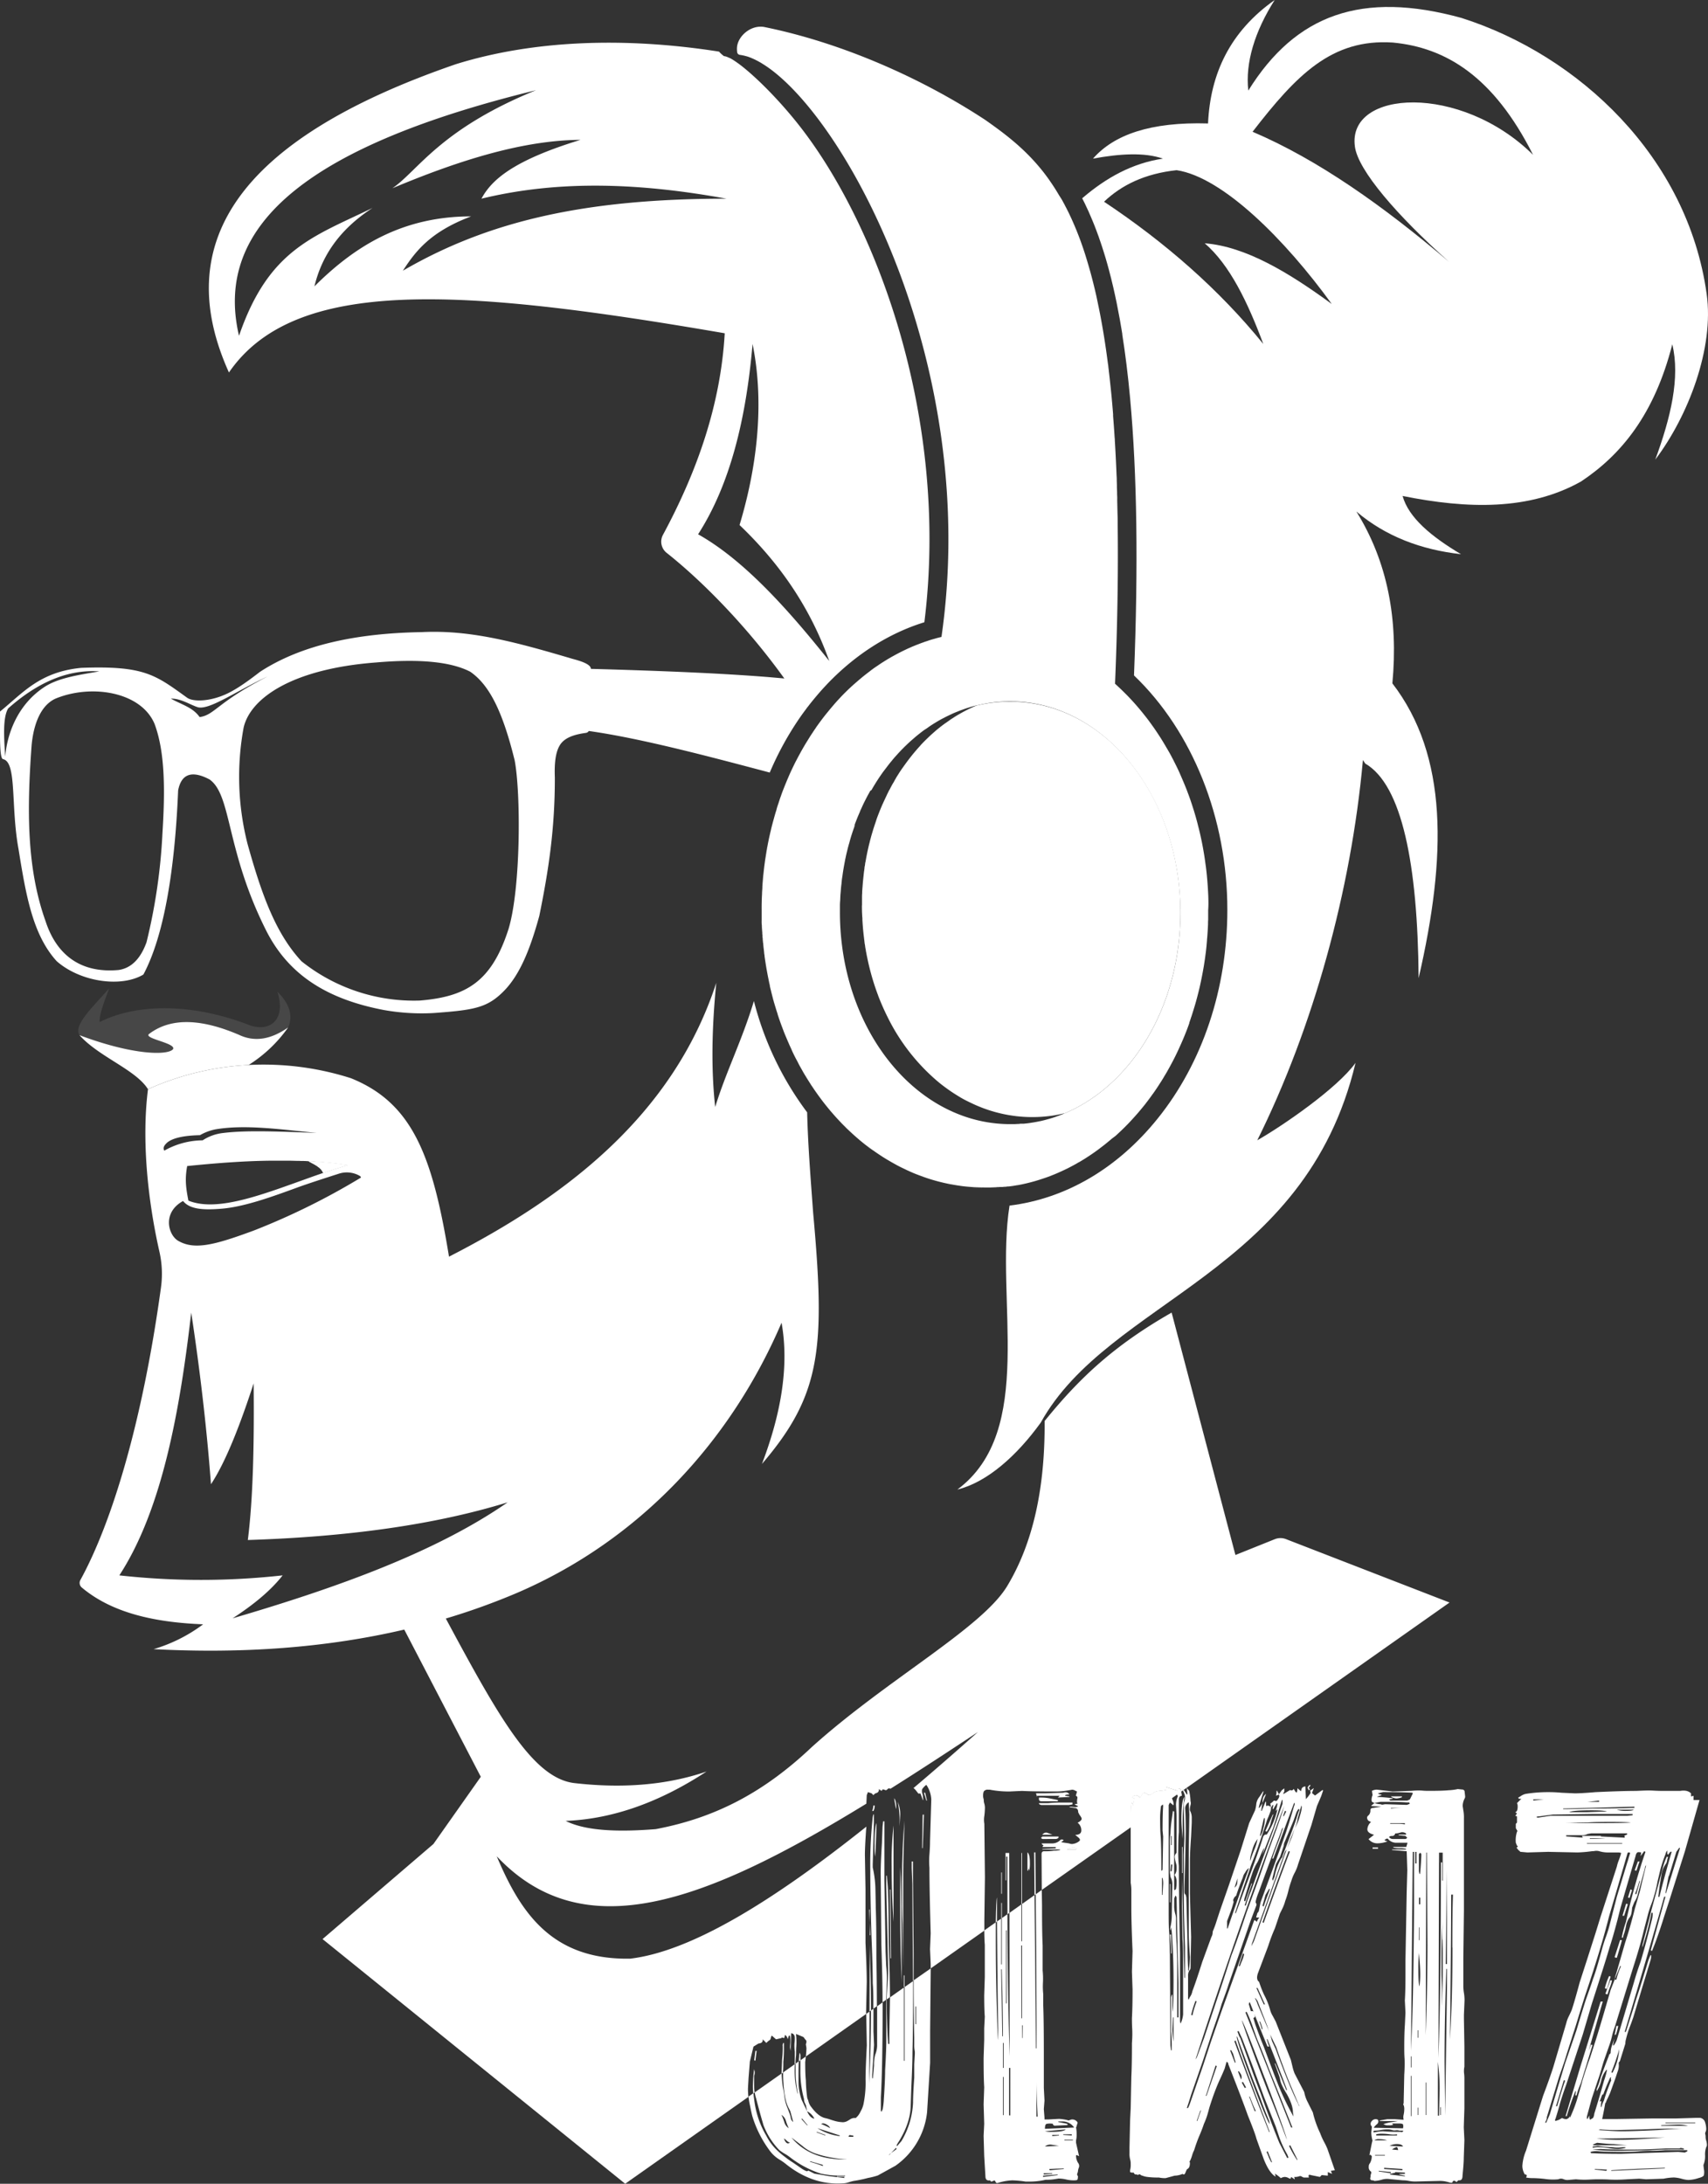 <svg xmlns="http://www.w3.org/2000/svg" viewBox="0 0 691.87 884.39"><rect x="0" y="0" width="691.87" height="884.39" fill="#333333" stroke="none"/><defs><style>.cls-1,.cls-3,.cls-4{fill:#fff;}.cls-2{fill:#fff;}.cls-3{opacity:0.1;}.cls-4{opacity:0.95;}</style></defs><title>Asset 1</title><g id="Layer_2" data-name="Layer 2"><g id="Layer_1-2" data-name="Layer 1"><path class="cls-1" d="M322.13,48.81c-7.63-9.4-16.41-18.11-22.56-22.74h0c-.22-.16-.44-.33-.66-.48l-.65-.46c-.85-.59-1.64-1.09-2.34-1.48l-.44-.21-.08,0a1.42,1.42,0,0,0-.25-.12l-.24-.1v0h0a4.74,4.74,0,0,0-1.65-.49,12.49,12.49,0,0,1-2-1.83c-38.37-6-75.25-4.63-106.52,5.07-90.14,31-115.19,73.58-92,124.88,26.75-38.93,94.1-34.25,200.83-15.88-1.66,28.91-11.12,55.82-25,81.6a5.78,5.78,0,0,0,1.39,7.26c14.71,11.64,32.51,29.84,47.4,50.46.13.15.24.33.37.48h0l-5.71-.5c-17.85-1.46-41-2.52-72.68-3.39.05-1.86-4.14-3.19-7.23-4h0C209.34,260.16,190.77,255,170.84,256c-26.51.44-48.86,5.2-65.55,16.1-4.35,3.37-9.35,7.06-13.81,9.06-6.79,3.05-13.32,3.07-15.66,1.42-12.9-9.27-17.29-13.06-42.89-12.11C16.08,272.09,9.33,280.58,0,288.17.09,296-.42,307.4,1.3,307.46c5.6,1.35,3,19,6.2,36.39,3,18.6,5.71,34.67,15.44,45.39,9.5,8.4,26.09,10.85,35.15,5.43,8.52-16,12.75-43,14.07-74.55,1.26-6.68,5.52-8.27,12.73-4.45,9,6.35,6.53,28.6,22.91,61.15,9.31,18.49,25.41,28,47.84,32.25a87.87,87.87,0,0,0,19.69,1.21c1.06-.06,3-.22,3-.22h0c14.46-1.12,19.45-2.31,25.77-8.7,6.74-6.84,10.83-17.63,14.35-30.38,3.69-18.09,6.36-35.18,6.3-56.17-.23-6,.3-11.41,2.95-14.22,2.26-2.38,6-3.28,9.7-3.79a1.63,1.63,0,0,0,1.11-.76h0c21.45,3,50.21,10.73,73.3,16.83a125.63,125.63,0,0,1,11.07-20.58c1.09-1.64,2.22-3.25,3.4-4.8.35-.48.71-1,1.07-1.42.71-.94,1.45-1.86,2.19-2.76,1.12-1.36,2.26-2.7,3.43-4,.38-.44.78-.86,1.17-1.28l.59-.63.59-.63C346.65,265,360,256.47,374.44,252,384.74,169.31,354.88,89.08,322.13,48.81Zm-320,257.7c-.58-8.07-1-15.94,1.17-19.6,12.13-10.76,24.43-15.9,36.92-15-9,1.52-16.88,2.73-22.39,6.42C6.51,285.85,2.71,298.29,2.12,306.51Zm63.63,31.83a231.53,231.53,0,0,1-6.4,43.23C56.88,388.49,53,392.13,48,392.84c-15.71,1.43-25.21-6.53-29.51-19.68-7.57-21.12-7.68-44.44-5.67-71.48.86-8.95,3.93-16.16,9.7-18.76,14.58-6,34.61-2.74,40.08,10.23C67,304.88,66.87,320.92,65.75,338.34Zm15.1-47.93c-2.71-3.92-7.21-5-11.64-7.47,4-.16,8.07,2.64,11,3.5,4.8,1.13,15.7-6.72,28.2-12.5C87.8,284.48,87.07,289.53,80.85,290.41ZM206,376.21c-6.88,21.52-17.29,27.46-35.95,29a73,73,0,0,1-47.91-15.9c-10.25-11.05-15.94-26.2-21.9-47.66a110.08,110.08,0,0,1-1.56-46.95c2.67-11.8,19.38-23.84,53.79-26.42,16.92-1.46,29.91-.42,38,3.75,7.9,5.44,13.19,16.38,18,35.86C211,321.09,211,359.64,206,376.21ZM163.2,109.63c5.1-7.87,11.12-15.79,27.66-22-28.07,0-47.33,12.24-63.49,28.34,2.86-11.86,9.68-22.74,23.55-31.76C126.86,95.87,108.82,101,96.82,136,86,90,127.37,58.49,217.11,36.54c-39,15.88-47.75,32.58-58.16,39.7,27-11.33,52.93-19.47,76.2-19.6-26.91,8.24-35.93,16-40.12,23.82,32.09-7.79,65-6.22,99.27,0C236.65,80.46,197.54,89.67,163.2,109.63ZM282.78,216.38c12.88-20,19.46-46.52,22.06-77.08,5.12,25,1.39,51.3-5.27,73.33,14.8,14.14,28,31.67,36.34,55.07C318.4,245.67,300.76,226.46,282.78,216.38Z"/><path class="cls-1" d="M691.32,119C683.58,63.52,639.47,22.36,592,7.26c-40.27-11.08-67.13-1.48-86.34,29.42-1.28-11.23,2.62-24,10.69-36.68-18.06,12.73-26.09,29.8-27,50-23.38-.69-38.15,4.58-46.6,14.24,10.87-2,20.8-2.6,28.32,0-12.44,1.86-22.93,7.74-32.43,15.83h0l-.27.22c.36.7.72,1.42,1.08,2.15h0c.53,1.1,1.06,2.21,1.57,3.36,1,2.3,2.05,4.73,3,7.29.65,1.7,1.29,3.47,1.89,5.3.16.45.32.91.46,1.38h0c.13.38.25.76.37,1.15s.24.77.37,1.16c.24.79.48,1.59.73,2.38s.46,1.61.7,2.43.46,1.65.68,2.49c.6,2.23,1.17,4.52,1.72,6.9q1.44,6.21,2.66,13,.33,1.8.63,3.66c.13.76.25,1.53.38,2.29,0,.09,0,.19,0,.28.29,1.85.57,3.72.84,5.63l.33,2.41c.18,1.34.36,2.69.53,4.06q.83,6.65,1.48,13.78c2.81,30.53,3.32,67.74,1.57,112.16,23.74,22.7,37.81,57.89,37.81,94.95,0,31.84-10,61.85-28.23,84.5-16.23,20.18-37.23,32.45-60,35.25-6,37.88,10.88,91.2-21.13,115,12-2.94,24.05-13.66,33.75-27.08,27.76-50,107.11-60,127.54-145.73-7.43,10.37-29.81,25.68-39.81,31.36,22.61-45.47,38-101,42.8-154h0l.92,1.42c14.93,8.64,21.28,40.86,21.64,86.93,11.4-49.4,11.93-90.07-10.63-119.4,2.44-25.87-1.94-49.25-14.58-69.58,11.89,10.06,26.2,15.46,42.37,17.27-12-7.13-21.22-14.78-23.65-23.58,26.42,5.32,51.3,5.89,72.25-5.84,16.32-10.83,29.78-27.22,37-55.58,3.24,13.47-.62,29.64-6.9,46.71C683.89,168.43,694.43,141,691.32,119ZM476.62,68.92c18.73,2.8,44.13,28.34,62.84,54.19C521.92,110.27,504.57,99.84,488,98.52c10.17,8.78,17.4,23.82,23.73,40.78-17.88-22-39.56-41-64.51-57.61C454.32,74.94,463.74,70.31,476.62,68.92Zm72.21-9.64C550,68.92,566.1,87.47,586.92,106c-26.47-22.51-53-41.33-79.53-52.64,17.8-23,32.07-37.76,56.81-36.13C585.68,19.28,605,30.94,621,62.7,591.59,33.66,545.74,36.3,548.83,59.28Z"/><polygon class="cls-1" points="352.32 773.36 352.32 778.68 352.07 773.36 352.32 773.36"/><polygon class="cls-1" points="352.32 783.72 352.32 778.68 352.57 783.72 352.32 783.72"/><path class="cls-1" d="M352.32,787.66q.48,15.8.49,23.43c0,1,0,2.08,0,3.12l-.59.42Z"/><path class="cls-1" d="M353.8,731.19h.49a4.1,4.1,0,0,1-.49,2.22h-.5A7.83,7.83,0,0,0,353.8,731.19Z"/><path class="cls-1" d="M354.54,751.91a17.69,17.69,0,0,1-.25-4.2c0-5.25.25-8.38.74-9.37Q355,743,354.54,751.91Z"/><path class="cls-1" d="M355,793.09q.17,7.44.21,19.4l-1.44,1v-3.15c0-3.12-.09-5.5-.24-7.15q0-6.41-.5-18.75-.51-17.75-.49-26.62a177.2,177.2,0,0,1,1-22l.24-1H354v3.45l-.48,16.78v1.23a43.5,43.5,0,0,1,1.1,9.24c.08,3.53.13,6,.13,7.28C354.94,777.3,355,784.06,355,793.09Z"/><path class="cls-1" d="M359.22,801.72l-.21,8.1-1.51,1.08v-.8q0-7.64-.49-22.93l-.26-28.61q0-4.18.5-12.08l.25-6.65.24-2.22h.5v23.91l.49,28.86.24,5.67A47.63,47.63,0,0,1,359.22,801.72Z"/><path class="cls-1" d="M360,786.43q.51,14.75.5,22.38l-1.29.91c0-.76,0-1.45.05-2.08q.5-6.9.5-10.61L359,763.75v-4l.25-.24q.5,5.43.5,7.65Q360,773.61,360,786.43Z"/><polygon class="cls-1" points="360.71 765.22 360.95 793.09 360.71 793.09 360.46 765.22 360.71 765.22"/><path class="cls-1" d="M361.19,755.85a132.18,132.18,0,0,1,.75-16.52v39Q361.19,767.21,361.19,755.85Z"/><path class="cls-1" d="M362.93,730.2a6.77,6.77,0,0,1,0,2.47l-.75-4.43A3.62,3.62,0,0,1,362.93,730.2Z"/><path class="cls-1" d="M364.4,739.57v-2.46a37.15,37.15,0,0,0-.74-7.4,12.8,12.8,0,0,1,1,5.18Z"/><path class="cls-1" d="M365.15,779.52q0,15.79.24,23.68-.75-10.59-.74-31.32V756.09Q365.15,764,365.15,779.52Z"/><path class="cls-1" d="M365.39,762q0-13.8,1-24.66-.5,14.8-.5,21.95V797l-.24-17.75C365.47,775.51,365.39,769.74,365.39,762Z"/><polygon class="cls-1" points="366.12 800 366.38 800 366.38 804.63 366.12 804.81 366.12 800"/><path class="cls-1" d="M370.08,791.36c0,3.8,0,7.34,0,10.65l-.26.2V801l-.25-38-.25-6.4v-2.73h.5v6.18Z"/><polygon class="cls-1" points="373.77 734.89 374.26 734.89 373.77 748.46 373.53 748.46 373.77 734.89"/><polygon class="cls-1" points="374.76 726.02 375.5 729.21 375.25 729.21 374.26 726.02 374.76 726.02"/><path class="cls-1" d="M403.85,768.43c0,2.93,0,6.19,0,9.77l-.49.35C403.46,772.55,403.61,769.19,403.85,768.43Z"/><rect class="cls-1" x="405.59" y="758.32" width="0.24" height="8.64"/><polygon class="cls-1" points="405.59 770.65 405.83 770.65 405.83 776.83 405.59 776.99 405.59 770.65"/><path class="cls-1" d="M408.8,750.43l.07,24.25-.77.54q-.06-10.94-.05-23.31h-.5v9.61h-.24V750.43Z"/><polygon class="cls-1" points="413.73 750.43 413.97 750.43 413.97 771.09 413.73 771.26 413.73 750.43"/><path class="cls-1" d="M417.18,754.37a14.14,14.14,0,0,1-.26,3.21l-.24-1-.24,1h-.25v-7.4C416.85,750.68,417.18,752.08,417.18,754.37Z"/><path class="cls-1" d="M419.4,750.18q.08,8.85.15,17l-.48.34-.17-17.31Z"/><path class="cls-1" d="M424.33,742.29l2,.74h-4.18C422.93,742.2,423.66,742,424.33,742.29Z"/><path class="cls-1" d="M420.88,728h1.23a17.53,17.53,0,0,1,3.32.37l3.09.62v.5h-6.65C421,729.47,420.71,729,420.88,728Z"/><path class="cls-1" d="M422.35,744.76c-.16,0-.41-.17-.74-.5A.38.38,0,0,0,422,744a.41.41,0,0,1,.37-.24h6.42v.49a1.68,1.68,0,0,1-1.24.5Z"/><path class="cls-1" d="M429.26,727.25h-9.13v.49l-.49-1.48h3.7l7.4-.24a2.62,2.62,0,0,1,1.36-.13,1.84,1.84,0,0,1,1.1.86,4.24,4.24,0,0,0-1.72.25v.25l1.72.24v.25l-4.68.24Z"/><path class="cls-1" d="M421.87,731a1.42,1.42,0,0,1-1-.49v-.26h3.69a56,56,0,0,1,5.92-.24h3.94v.74L433,731Z"/><path class="cls-1" d="M305.47,840.68v3a29.42,29.42,0,0,0,.2,3.78l-.53.38c-.11-1.16-.17-2.13-.17-2.93a64.45,64.45,0,0,1,.5-6.91l.24,1A4.47,4.47,0,0,1,305.47,840.68Z"/><path class="cls-1" d="M306,830.58h.5l-.5,3.94c-.33,0-.48-.08-.48-.24Z"/><path class="cls-1" d="M317.3,827.37h.25v1.72a52.84,52.84,0,0,1-.25,5.92c0,1.15,0,2.48-.13,4,0,.13,0,.25,0,.37l-.6.43v-.07l.24-5.66a41,41,0,0,0,.26-5.43A2,2,0,0,1,317.3,827.37Z"/><path class="cls-1" d="M324,831.31l.24,1v2.07l-.64.45c0-.77.07-1.44.14-2A3.4,3.4,0,0,1,324,831.31Z"/><path class="cls-1" d="M520.94,623.33a6.13,6.13,0,0,0-4.5,0l-16,6.42L474.6,531.58c-23.11,13.2-37.11,26.2-51.45,43.91.2,26.47-4.44,49.21-15.31,67.09-10.56,17.09-48.92,37.83-79,64.95-19.72,18.68-39.46,28.74-63.21,33.24-15.15,1.21-28.36.77-36.48-3.33,19.63-.79,38.6-7.92,57.06-20q-23.6,8.07-53.22,4.72c-16.89-1.68-30.81-26.49-52.4-66.68a271.27,271.27,0,0,0,29-10.45c49.73-21.41,86.54-61.55,107-109.35,3.05,17,.07,36.17-7.94,57.19,24-28,25.72-46.89,20.73-101.78-1-13.81-2.09-27-2.42-40.6a127.67,127.67,0,0,1-21.57-45.08c-4.88,16.14-11.38,28.8-15.68,42.92-1.68-15.07-1.39-32,.44-50.31-17.65,54.21-61.89,87.18-108.27,110.91-6.64-40.58-14.64-62.21-39.78-72.29a116.46,116.46,0,0,0-41.37-5.34h0a113.42,113.42,0,0,0-40.78,9.81h0c-2.65,20.69-.05,45.24,4.65,65.9a40.36,40.36,0,0,1,.6,14.45c-7.46,54.27-19.81,95-32.62,118.39a2.43,2.43,0,0,0,.57,3.09c12.31,10.34,29.6,14.11,49.14,14.88a63.35,63.35,0,0,1-20.07,10.06c35.49,1.87,69.47-.44,101.54-7.92h0l31,59.61-19.19,27.22L130.66,785.3l122.58,99.09,49.92-35.19h0c-.11-1.15-.18-2.24-.18-3.32l.25-4.43.5-6.16V835l1.48-6.15,2-1.24a4.52,4.52,0,0,0,1-.24,1.2,1.2,0,0,0,.75-1.24v-.24l1.47,1.48a6.07,6.07,0,0,1,1.48-1.24,1.88,1.88,0,0,0,.36-.86,1.91,1.91,0,0,1,.37-.88l1.72,1.5,2.23-.51v-.24l1,.24a.86.86,0,0,0,.24-.61.87.87,0,0,1,.25-.62,2.59,2.59,0,0,1,1,1.74l.48-1.5H320a13.19,13.19,0,0,1,.11,3.09c-.09,1.08-.11,1.61-.11,1.61s.07.48.24,1.48l.25-7.15c1,.15,1.47.82,1.47,2a17,17,0,0,1-.13,2.1,18,18,0,0,0,.13,3.33c0,1,0,2.67-.06,5.16l.34-.23h0c0-1.33.11-2.38.2-3.19s0-2.12.13-3.93a30.22,30.22,0,0,0-.13-4.94l3,1.24a5.43,5.43,0,0,1,.48.62,4.69,4.69,0,0,0,.51.61c.31.33.31.88,0,1.72l.24,1.48c0,.79-.09,2-.24,3.46l24.4-17.21h0l0-.79.27-12.08c0-3.44-.18-8.78-.51-16V765l-.24-13.83c0-2.12.17-5.49.48-10.1a12.18,12.18,0,0,0,.11-1.31c-37.65,30-70.77,50.49-95.65,53.47-32,.57-44.53-18.93-54.08-41.47,34.94,37.08,83.79,19.17,149.73-21.3l.16-3.44.48-1.24,1.48.49.75.75a2.15,2.15,0,0,1,1.23-.88,1.36,1.36,0,0,0,1-1.35v-.24l1,.73.72-.73c0,.15.18.24.51.24a.8.8,0,0,0,1.24-.24,1,1,0,0,1,.72-.27.69.69,0,0,1,.44.16c11.34-7.13,23.14-14.85,35.47-23-8.87,7.9-17.58,15.49-26.09,22.68a7.81,7.81,0,0,1,1.3,1.41,6.15,6.15,0,0,1,.48.62c.16.26.49.3,1,.13l1,2.71H374l-.24-2.23a3.51,3.51,0,0,1-.25-2.09,6.35,6.35,0,0,1,1.73-1.83,11.42,11.42,0,0,1,2,5.91l-.51,17c0,1.3-.06,3.07-.24,5.3a30.9,30.9,0,0,0,0,5.31q0,8.86.51,26.62l-.27,6.42.27,5.91,0,1.87,21.73-15.31h0c0-1.24,0-2.57,0-4.05l.24-17.51-.24-21.7a9.43,9.43,0,0,1,0-3.2,30.32,30.32,0,0,0,.24-3.22,6.06,6.06,0,0,0-.24-1.72,5,5,0,0,1-.24-1.72,4.88,4.88,0,0,1,0-3.22,1.87,1.87,0,0,1,1.72-.73h.72a42.83,42.83,0,0,0,4.7.62c1.3.09,2.36.11,3.2.11l5.18-.24c3,.17,7.39.24,13.32.24a27.64,27.64,0,0,0,3.95-.24c1.15-.16,2.12-.31,3-.49a2.47,2.47,0,0,1,1,.24c.31.18.64.33,1,.49l-.49,1.74a.8.8,0,0,1,.62,1,6.79,6.79,0,0,0-.13,1.24,1.48,1.48,0,0,0,.24,1,2.55,2.55,0,0,0-1.21.26l1.45.73a2.18,2.18,0,0,1-1.58.38,10.43,10.43,0,0,0-1.11-.14,1.44,1.44,0,0,0-1,.25,7.82,7.82,0,0,1,2.23.24c1,0,1.45.59,1.45,1.72l.51,1c.66.84,1,1.46.86,1.85s-.62.89-1.61,1.37a3.8,3.8,0,0,1,1.48,3.44c-.15,1-1,1.48-2.45,1.48l1.48,1.23c.48.51.57.93.24,1.24a5.27,5.27,0,0,1-2.95,1.23,2.86,2.86,0,0,1-1.24-.24l-3.22-.48,1-.75a.92.92,0,0,0-1.47,0,4.7,4.7,0,0,1-3.44,1.23h-3.95v.24c.31.33.57.51.73.51l-.49.73h5.43v.51l-5.43.24V749h7.15v.24a8.86,8.86,0,0,1-2.47.25,22,22,0,0,1-4,.24c-.66,0-1,.42-1,1.23L422,765.4,458.1,740v-3.86a47.85,47.85,0,0,1,.26-5.91h.24l.49,1,.48-3a1.39,1.39,0,0,1-1-.5c1.3-1,2.39-.82,3.2.5l.75-1.23c.49-1,1.15-1.15,2-.51a1.72,1.72,0,0,0,1.24.51,4.53,4.53,0,0,0,1.34-.75,4.33,4.33,0,0,1,1.37-.73,8.43,8.43,0,0,1,2.23-.26,5.48,5.48,0,0,1,1.72-.25v-1.23l4.68,1.48a1.43,1.43,0,0,1-.25-1,2,2,0,0,1,1.37.36,2.15,2.15,0,0,1,.35.9h0l.63-.45h0a2.42,2.42,0,0,0-.13-.31.21.21,0,0,1,.24-.24l.22.33h0L587.17,649ZM145.34,476c.71.38,1.08.75.71,1a281.89,281.89,0,0,1-42.35,21h0c-.77.31-1.54.59-2.29.86-15.09,5.53-23,7.41-29.43,3.53-3.9-2.5-6.26-11.36,2.17-16,2.71,3.35,8.11,3.73,15.46,3.13,8.93-.71,19.47-4.43,30.54-8.49,4.63-1.7,12.66-4.28,17.23-5.74A10.47,10.47,0,0,1,145.34,476Zm-16.28-5.45c1.8.12,3.57.29,5.32.48,1.09.12,2.17.26,3.23.4s2.12.3,3.16.46l-2.44.72-2.45.76-.53.17c-1.2.38-2.42.78-3.64,1.2l-.77.26h0c-1.61.57-3.25,1.12-4.86,1.7s-3.24,1.17-4.85,1.74c-2,.73-4,1.43-6,2.14-1.21.44-2.42.86-3.61,1.26-13.7,4.69-26.42,8-35.31,4.39-1-5.23-1.48-8.56-.49-14,10.83-1.1,22-2,33-2.16,1.77,0,3.53,0,5.27,0l3.33,0h.33l2.45.06c.58,0,1.15,0,1.72.05.33,0,.66,0,1,0,.73,0,1.44.07,2.14.11h0l2.05.11,1.75.13A1.23,1.23,0,0,1,129.06,470.55ZM67.8,462.66C69.87,461,74,459.88,81,459.73a20.57,20.57,0,0,1,6.19-2.34c12.2-2.12,26.95.09,41.13,1.43-13.1-.48-28-1.21-37.71,0a19,19,0,0,0-8.53,3A32,32,0,0,0,66.54,466C65.88,464.76,66.54,463.81,67.8,462.66ZM94.22,655.4c8.31-5.41,15.37-11.12,20.27-17.4a299.18,299.18,0,0,1-66.15,0c17.49-26.82,24.6-67.4,29.12-106.42,4.12,27,6.63,51.12,8,69.52,5.8-8.78,11.56-23.27,17.29-40.85.24,24.37-.22,46.54-2.36,63.43,39.74-1.26,75.25-6,105.25-15.26C176.77,628.45,137.18,642.8,94.22,655.4ZM435.91,749H432.2c.34-.15.71-.33,1.13-.48a3.92,3.92,0,0,1,1.59-.27,1.32,1.32,0,0,1,1,.27Z"/><path class="cls-1" d="M434.92,748.2a1.32,1.32,0,0,1,1,.27V749H432.2c.34-.15.71-.33,1.13-.48A3.92,3.92,0,0,1,434.92,748.2Z"/><path class="cls-1" d="M478.21,724.65a2.15,2.15,0,0,1,.35.9h0l-1.78,1.23v0l-2,1.43v0l-3.64,2.56-.77.53h0L458.1,740v-3.86a47.85,47.85,0,0,1,.26-5.91h.24l.49,1,.48-3a1.39,1.39,0,0,1-1-.5c1.3-1,2.39-.82,3.2.5l.75-1.23c.49-1,1.15-1.15,2-.51a1.72,1.72,0,0,0,1.24.51,4.53,4.53,0,0,0,1.34-.75,4.33,4.33,0,0,1,1.37-.73,8.43,8.43,0,0,1,2.23-.26,5.48,5.48,0,0,1,1.72-.25v-1.23l4.68,1.48a1.43,1.43,0,0,1-.25-1A2,2,0,0,1,478.21,724.65Z"/><path class="cls-1" d="M479.53,724.87l-.32.22h0a2.42,2.42,0,0,0-.13-.31.21.21,0,0,1,.24-.24Z"/><path class="cls-1" d="M137.61,471.43c-1.06-.14-2.14-.28-3.23-.4-1.75-.19-3.52-.36-5.32-.48a1.23,1.23,0,0,0-.27,0L127,470.4l-2.05-.11c.25.14.52.29.8.43l1.28.69a15,15,0,0,1,1.7,1.06,7.23,7.23,0,0,1,1.11.95,5.39,5.39,0,0,1,.6.74,3.67,3.67,0,0,1,.44.83h0l.77-.26c1.22-.42,2.44-.82,3.64-1.2l.53-.17,2.45-.76,2.44-.72C139.73,471.73,138.68,471.57,137.61,471.43Z"/><path class="cls-1" d="M116.72,416.1a56.22,56.22,0,0,1-16,15.2h0a113.42,113.42,0,0,0-40.78,9.81h0C55,433.19,40,428,32.2,419.23c22.15,8.3,35.87,8.14,37.87,5.69,1.52-2.48-12.22-4.3-9.66-6.21,9.48-7.18,22.41-5.63,36.45.4C103.41,422.19,110,420.79,116.72,416.1Z"/><path class="cls-2" d="M140.77,471.89l-2.44.72c-.81.25-1.63.49-2.45.76l-.53.17c-1.2.38-2.42.78-3.64,1.2l-.77.26h0a3.67,3.67,0,0,0-.44-.83,5.39,5.39,0,0,0-.6-.74,7.23,7.23,0,0,0-1.11-.95,15,15,0,0,0-1.7-1.06l-1.28-.69c-.28-.14-.55-.29-.8-.43l2.05.11,1.75.13a1.23,1.23,0,0,1,.27,0c1.8.12,3.57.29,5.32.48,1.09.12,2.17.26,3.23.4S139.73,471.73,140.77,471.89Z"/><path class="cls-3" d="M140.77,471.89l-2.44.72-2.45.76-.53.17c-1.2.38-2.42.78-3.64,1.2l-.77.26h0a3.67,3.67,0,0,0-.44-.83,5.39,5.39,0,0,0-.6-.74,7.23,7.23,0,0,0-1.11-.95,15,15,0,0,0-1.7-1.06l-1.28-.69c-.28-.14-.55-.29-.8-.43l2.05.11,1.75.13a1.23,1.23,0,0,1,.27,0c1.8.12,3.57.29,5.32.48,1.09.12,2.17.26,3.23.4S139.73,471.73,140.77,471.89Z"/><path class="cls-4" d="M140.77,471.89l-2.44.72-2.45.76-.53.17c-1.2.38-2.42.78-3.64,1.2l-.77.26h0a3.67,3.67,0,0,0-.44-.83,5.39,5.39,0,0,0-.6-.74,7.23,7.23,0,0,0-1.11-.95,15,15,0,0,0-1.7-1.06l-1.28-.69c-.28-.14-.55-.29-.8-.43l2.05.11,1.75.13a1.23,1.23,0,0,1,.27,0c1.8.12,3.57.29,5.32.48,1.09.12,2.17.26,3.23.4S139.73,471.73,140.77,471.89Z"/><path class="cls-3" d="M116.72,416.1c-6.68,4.69-13.31,6.09-19.86,3-14-6-27-7.58-36.46-.4-2.55,1.91,11.19,3.73,9.67,6.21-2,2.45-15.72,2.61-37.87-5.69-2.75-4,5.88-11.88,12.06-19-2.08,5.47-4.18,10.95-3.88,13.67v0c16.27-8.09,39.23-7.15,61,1.41,7.5,2.59,14.72-1.84,11-13.67C116.06,405.28,119.28,410.41,116.72,416.1Z"/><path class="cls-1" d="M295.13,23.28l-.24-.1v0A1.34,1.34,0,0,1,295.13,23.28Z"/><path class="cls-1" d="M361.1,318.4c-.19.35-.37.7-.56,1.07.19-.36.38-.72.58-1.08h0l.69-1.24C361.56,317.56,361.33,318,361.1,318.4Zm2.32-4-.38.64c.14-.24.29-.47.44-.7l.41-.67Zm-3.6,6.4c-.23.46-.46.9-.65,1.36.2-.46.43-.9.66-1.35h0c.08-.17.16-.33.25-.49s.21-.43.33-.64C360.21,320.06,360,320.44,359.82,320.83Zm36-35.35v0l0,0ZM386,290.77c.9-.59,1.81-1.15,2.72-1.69C387.75,289.61,386.85,290.18,386,290.77Zm-1.34.9c-.41.29-.82.58-1.22.88.4-.3.81-.59,1.22-.87l1.33-.91C385.5,291.06,385.05,291.36,384.61,291.67Zm-5.78,4.48c-.34.29-.68.59-1,.9.5-.45,1-.89,1.53-1.33l.29-.24,1.09-.9C380.09,295.09,379.45,295.6,378.83,296.15Zm1.9-1.57.42-.33.14-.12C381.1,294.27,380.91,294.43,380.73,294.58Zm-5.51,4.92c-.2.19-.4.39-.59.59.38-.38.76-.76,1.15-1.13Zm1.78-1.72-.33.32.53-.48.62-.57Zm-13.58,16.65-.38.64c.14-.24.29-.47.44-.7l.41-.67Zm-2.32,4c-.19.35-.37.7-.56,1.07.19-.36.38-.72.58-1.08s.46-.83.7-1.24C361.56,317.56,361.33,318,361.1,318.4Zm-1.28,2.43c-.23.46-.46.9-.65,1.36.2-.46.43-.9.66-1.35h0l.26-.49c.1-.21.21-.43.33-.64C360.21,320.06,360,320.44,359.82,320.83Zm-4.08,82.37q1.14,3,2.48,5.92Q356.9,406.23,355.74,403.2Zm-5.51-51.69c-.12.84-.23,1.7-.32,2.57.23-1.94.51-3.87.85-5.77C350.56,349.37,350.39,350.43,350.23,351.51Zm-1.05,15.13c0-.52,0-1,0-1.55,0,.51,0,1,0,1.55,0,1.51,0,3,.1,4.49C349.21,369.64,349.18,368.15,349.18,366.64Zm.88,13.75q.49,3.84,1.26,7.56C350.82,385.47,350.39,383,350.06,380.39Zm-3.68-46.13s0,.08,0,.13a.69.69,0,0,1,.05-.13.06.06,0,0,1,0,0A.05.05,0,0,0,346.38,334.26ZM472.52,434.35l.24-.4.05-.11C472.71,434,472.61,434.18,472.52,434.35Zm-2.33,3.83a1.13,1.13,0,0,0,.1-.13c.26-.4.5-.8.74-1.21Zm-2.94-143.71c-.6-.81-1.17-1.63-1.77-2.45s-1.2-1.58-1.83-2.36q2.78,3.51,5.3,7.33C468.39,296.14,467.83,295.3,467.25,294.47ZM467,443c.22-.3.43-.6.64-.91s.24-.34.35-.52Zm-2.48,3.36c.63-.8,1.24-1.62,1.84-2.46l.5-.71C466.11,444.21,465.33,445.27,464.53,446.31ZM349.18,366.64c0-.52,0-1,0-1.55,0,.51,0,1,0,1.55,0,1.51,0,3,.1,4.49C349.21,369.64,349.18,368.15,349.18,366.64Zm.88,13.75q.49,3.84,1.26,7.56C350.82,385.47,350.39,383,350.06,380.39Zm.17-28.88c-.12.84-.23,1.7-.32,2.57.23-1.94.51-3.87.85-5.77C350.56,349.37,350.39,350.43,350.23,351.51Zm5.51,51.69q1.14,3,2.48,5.92Q356.9,406.23,355.74,403.2Zm4.08-82.37c-.23.46-.46.9-.65,1.36.2-.46.43-.9.66-1.35h0c.08-.17.16-.33.25-.49s.21-.43.33-.64C360.21,320.06,360,320.44,359.82,320.83ZM386,290.77c.9-.59,1.81-1.15,2.72-1.69C387.75,289.61,386.85,290.18,386,290.77Zm-1.34.9c-.41.29-.82.58-1.22.88.4-.3.81-.59,1.22-.87l1.33-.91C385.5,291.06,385.05,291.36,384.61,291.67Zm-3.32,2.46c-.19.14-.38.3-.56.45-.64.51-1.28,1-1.9,1.57-.34.29-.68.59-1,.9.5-.45,1-.89,1.53-1.33l.29-.24c.5-.42,1-.83,1.51-1.23.33-.27.67-.53,1-.79ZM377,297.78l-.33.32.53-.48.62-.57Zm-1.78,1.72c-.2.19-.4.39-.59.59.38-.38.76-.76,1.15-1.13Zm-11.8,14.93-.38.64c.14-.24.29-.47.44-.7l.41-.67Zm-2.32,4c-.19.35-.37.7-.56,1.07.19-.36.38-.72.58-1.08h0l.69-1.24C361.56,317.56,361.33,318,361.1,318.4Zm34.71-32.93h0v0l0,0v0ZM431.44,450.8l-.21.09.28-.11Zm30.66-1.44c.41-.49.82-1,1.22-1.48s.82-1,1.21-1.57C463.74,447.34,462.93,448.36,462.1,449.36Zm-9.63-248c0-.37,0-.74,0-1.1,0,.52,0,1.05.05,1.58C452.47,201.68,452.47,201.52,452.47,201.36Zm-.26-8.12c0-.31,0-.63,0-.94,0,.74.06,1.48.08,2.23C452.24,194.1,452.22,193.67,452.21,193.24Zm-.86-17c0-.47-.06-.94-.1-1.41l.15,2.35C451.39,176.89,451.37,176.57,451.35,176.26Zm-.67-9.15c0,.23,0,.47.05.7v-.15C450.71,167.47,450.7,167.28,450.68,167.11ZM431.79,473.59l.22-.1q.6-.28,1.2-.6Zm-2.52-21.93-1.18.44c.4-.13.8-.28,1.2-.44ZM327.1,437.08a2.59,2.59,0,0,1-.19-.31h0l0,0c-.53-.88-1.07-1.77-1.59-2.67s-.95-1.68-1.42-2.53l-.07-.11.06.12c.47.84.95,1.68,1.41,2.52s1.08,1.8,1.61,2.69v0a2.7,2.7,0,0,0,.2.31c.1.17.21.34.32.51C327.31,437.42,327.21,437.25,327.1,437.08Zm1.26,2c.23.4.47.76.74,1.14C328.84,439.83,328.59,439.45,328.36,439.07Zm7.72,10.52c-.47-.56-.93-1.12-1.39-1.69.2.26.42.52.63.78s.51.62.75.92l.57.68Zm3.64,4.14c-.43-.45-.85-.91-1.26-1.37.41.46.83.92,1.25,1.37q.3.33.63.66Zm3.35,3.45c-.57-.56-1.13-1.13-1.7-1.71l-.71-.73a9.69,9.69,0,0,0,.7.73l1.7,1.72.58.54Zm51.26,23.89-2.31-.18,2.32.19c1.54.08,3.08.13,4.65.13C397.42,481.21,395.87,481.16,394.33,481.07Zm12.66-.31-.69.09.7-.08.39,0Zm3.33-.42-1.45.2c.49-.05,1-.12,1.46-.19l.06,0Zm14.47-3.77-1.76.62,1.76-.61c.45-.17.89-.33,1.32-.51ZM414,479.66c-.56.12-1.13.22-1.69.33.57-.1,1.13-.2,1.7-.32l.85-.19Zm.76-24.59a1.07,1.07,0,0,1-.25,0l.26,0,.74-.08ZM391.71,286.63l-.51.18.51-.17.6-.19Zm-3.13,1.13-1.42.57,1.42-.56.36-.15Zm-25.85-22.51c-.19.11-.39.21-.58.33l.59-.32c1.18-.64,2.38-1.26,3.59-1.84C365.11,264,363.92,264.61,362.73,265.25ZM359.64,267c-.15.1-.3.2-.46.29l.47-.28,1.53-.9C360.67,266.41,360.15,266.7,359.64,267Zm-2.58,1.61-1,.67,1-.66.16-.11Zm-4.35,51.83h0l.06-.12A.75.75,0,0,0,352.71,320.45Zm-4.4,8.93c.06-.15.13-.3.2-.44s.09-.24.14-.36C348.53,328.85,348.42,329.11,348.31,329.38Zm-1.93,4.88c0,.08-.07.16-.09.23a.09.09,0,0,0,0,.05l0,0a.49.49,0,0,1,0-.11.69.69,0,0,1,.05-.13.06.06,0,0,1,0,0A.05.05,0,0,0,346.38,334.26Zm-7.8-49.69-.86,1c.3-.32.58-.65.87-1,.49-.55,1-1.09,1.48-1.62C339.57,283.48,339.07,284,338.58,284.57Zm-1.72,2-.58.71.59-.7.85-1Zm-3.46,4.28c-.27.35-.53.71-.79,1.06l.8-1.06.22-.29Zm-4.09,5.73,1.22-1.8C330.11,295.33,329.69,295.92,329.31,296.54Zm-1.23,1.86-.57.9c-.11.2-.22.38-.35.58s-.4.61-.58.92l-.92,1.57c.32-.52.63-1,.94-1.56.49-.81,1-1.62,1.5-2.42l1.2-1.84C328.88,297.16,328.48,297.78,328.08,298.4ZM324.73,304c-.18.34-.37.68-.54,1,.18-.34.37-.68.56-1,.3-.53.6-1.06.91-1.58Zm-1.85,3.46-.53,1,.54-1c.24-.48.5-1,.75-1.44C323.37,306.45,323.12,306.93,322.88,307.42ZM322.3,428.5c-.44-.86-.86-1.71-1.27-2.58.39.86.81,1.72,1.25,2.58s1,1.87,1.46,2.78C323.26,430.35,322.77,429.44,322.3,428.5Zm-1.3-2.66a2.56,2.56,0,0,1-.23-.47h0a3.51,3.51,0,0,0,.22.48,0,0,0,0,0,0,0s0,0,0,.05h0S321,425.87,321,425.84Zm-.48-113.66c-.4.86-.79,1.76-1.16,2.64.38-.88.78-1.77,1.18-2.64C320.52,312.16,320.52,312.18,320.52,312.18ZM320.14,424c-.11-.22-.21-.44-.31-.65.09.22.19.43.29.64.2.44.4.88.62,1.32C320.54,424.88,320.33,424.45,320.14,424Zm-1.76-106.95c-.31.75-.62,1.52-.93,2.29-.39,1-.77,2-1.14,3.09.38-1,.76-2.07,1.16-3.08.6-1.54,1.22-3,1.86-4.53C319,315.56,318.69,316.31,318.38,317.06Zm-.1,102.66c-.13-.29-.26-.6-.37-.9q-.3-.7-.57-1.44c.18.49.36,1,.56,1.44.11.31.24.61.37.9.06.13.11.26.16.38Zm-1.73-4.45c-.18-.48-.35-.95-.52-1.44a1.89,1.89,0,0,1-.06-.18c-.09-.26-.18-.51-.28-.77.09.27.18.51.26.78a1.22,1.22,0,0,1,.07.17c.18.49.33.95.51,1.44.1.28.21.57.33.85Zm-1.41-89.44c-.22.65-.43,1.31-.62,2,.2-.66.41-1.32.63-2,.15-.48.3-.95.47-1.43C315.45,324.89,315.29,325.35,315.14,325.83Zm-.08,85.11c-.13-.4-.27-.8-.4-1.21l.39,1.21a.33.33,0,0,0,0,.13A.31.31,0,0,1,315.06,410.94Zm-.77-2.43-.37-1.18.36,1.19c.12.4.25.8.38,1.2C314.53,409.32,314.41,408.92,314.29,408.51Zm-.71-2.38c0-.13-.07-.25-.11-.37,0,.13.07.26.1.38.11.39.23.78.35,1.18C313.81,406.92,313.69,406.52,313.58,406.13Zm-.41-1.45c-.09-.32-.18-.65-.26-1,.07.32.15.64.24,1s.14.48.22.73C313.3,405.16,313.24,404.92,313.17,404.68ZM312,336.88c0,.11,0,.21-.07.32,0-.11.05-.22.08-.32.22-.94.45-1.88.68-2.81C312.48,335,312.25,335.94,312,336.88Zm-.18,62.51c-.2-.89-.4-1.79-.59-2.69.17.9.37,1.78.57,2.69a.56.56,0,0,1,0,.15l0,0C311.88,399.51,311.86,399.45,311.85,399.39ZM310.73,394c.17.93.35,1.81.53,2.72C311.07,395.8,310.89,394.89,310.73,394Zm.48-53.48v0c-.11.51-.2,1-.31,1.55-.19,1-.39,2.12-.57,3.17s-.33,2.14-.51,3.22l-.33,2.45c-.08.62-.14,1.24-.21,1.85.08-.62.15-1.23.23-1.84.1-.82.21-1.63.32-2.46.17-1.07.34-2.14.52-3.2s.37-2.15.57-3.2c.08-.47.18-.95.29-1.42v0s0-.07,0-.1v0c.08-.4.17-.8.25-1.19Zm-1.55,46.87v-.06a.11.11,0,0,1,0-.05v.11c.15,1.1.33,2.22.5,3.33.09.55.18,1.1.28,1.64C310.15,390.69,309.89,389,309.66,387.37Zm-.59-32.73c-.11,1.23-.22,2.49-.31,3.75,0,.29,0,.58-.05.87l.06-.86c.14-1.89.3-3.76.51-5.61Zm-.1,26.52c0-.25-.05-.49-.06-.75-.05-.51-.09-1-.12-1.57,0,.54.06,1.06.11,1.58l.06.73.09.87C309,381.73,309,381.44,309,381.16Zm-.41-6.22c0-.78-.06-1.55-.09-2.33l0-.83c0,.28,0,.56,0,.83,0,.77.06,1.55.08,2.34s.07,1.28.11,1.92c0,.33.05.65.07,1C308.65,376.89,308.6,375.91,308.56,374.94Zm-.06-11.51c-.07,1.69-.11,3.4-.11,5.1,0,.8,0,1.61,0,2.41,0-.8,0-1.61,0-2.4C308.41,366.82,308.44,365.12,308.5,363.43Zm51.32-42.6c-.23.46-.46.9-.65,1.36.2-.46.43-.9.66-1.35h0c.08-.17.16-.33.25-.49s.21-.43.33-.64C360.21,320.06,360,320.44,359.82,320.83Zm1.28-2.43c-.19.35-.37.7-.56,1.07.19-.36.38-.72.58-1.08h0l.69-1.24C361.56,317.56,361.33,318,361.1,318.4Zm2.32-4-.38.64c.14-.24.29-.47.44-.7l.41-.67Z"/><path class="cls-1" d="M489.45,363c-.08-1.82-.18-3.64-.32-5.44-.05-.72-.11-1.43-.18-2.15-.13-1.43-.28-2.85-.46-4.27-.16-1.13-.31-2.25-.47-3.38-.07-.48-.15-1-.22-1.45-.11-.63-.21-1.26-.32-1.89-.19-1.11-.4-2.22-.62-3.32-.17-.82-.34-1.63-.52-2.45s-.33-1.46-.51-2.19l-.06-.26c-.09-.37-.18-.74-.28-1.11s-.17-.66-.25-1q-.64-2.55-1.4-5.05-.16-.58-.36-1.17c-.12-.39-.25-.78-.37-1.16s-.16-.52-.25-.78c-.16-.52-.33-1-.51-1.54s-.28-.82-.43-1.23-.25-.71-.38-1.06l-.75-2-.18-.46c-.26-.67-.53-1.34-.81-2-.6-1.48-1.24-2.92-1.87-4.38h0c-.43-1-.87-1.91-1.33-2.85-.22-.45-.44-.9-.67-1.34l-.23-.46c-.16-.33-.33-.66-.5-1l-.29-.54c-.32-.63-.66-1.26-1-1.88-.19-.35-.38-.69-.58-1l-.18-.33c-.19-.34-.39-.68-.59-1s-.35-.62-.54-.93c-.46-.79-.93-1.56-1.41-2.34s-1.09-1.71-1.65-2.56q-2.52-3.81-5.3-7.33c-1.84-2.34-3.77-4.59-5.77-6.72h0l-.35-.37c-.55-.58-1.1-1.15-1.67-1.71v0c-1.36-1.37-2.75-2.69-4.19-4h0v0c1-24.09,1.31-45.45,1.07-64.43,0-1.49,0-3-.07-4.42v-.08q-.06-2.68-.12-5.31a1,1,0,0,1,0-.24v0c0-.16,0-.33,0-.49,0-.53,0-1.06-.05-1.58,0-.16,0-.32,0-.48,0-.85-.05-1.69-.08-2.52l0-.87-.06-1.86c0-.75-.05-1.49-.08-2.23l-.09-2.21c-.1-2.23-.2-4.43-.32-6.59-.05-1.06-.11-2.1-.17-3.14l-.12-2c0-.37,0-.74-.07-1.12l-.15-2.35-.18-2.59c-.1-1.32-.2-2.63-.3-3.92,0-.17,0-.36,0-.53s0-.47-.05-.7c0-.06,0-.11,0-.16-.11-1.31-.22-2.61-.33-3.88-.06-.64-.12-1.28-.17-1.91l-.18-1.88q-.33-3.18-.66-6.22c-.11-1-.22-2-.35-3,0-.33-.07-.66-.11-1s-.05-.46-.08-.68c0-.43-.11-.86-.17-1.29h0q-1.26-9.82-2.85-18.28-.18-1-.36-1.92l-.45-2.23c-.34-1.64-.68-3.25-1-4.81-.19-.83-.38-1.66-.57-2.47q-.87-3.67-1.8-7.06c-.65-2.37-1.33-4.64-2-6.82l0,0v0c-.35-1.11-.71-2.2-1.06-3.25l-.06-.17c-.4-1.13-.77-2.23-1.17-3.29l-.6-1.58c-.2-.53-.4-1-.61-1.55-.13-.34-.27-.68-.41-1l-.33-.79c-.16-.4-.33-.79-.5-1.18-.33-.77-.68-1.54-1-2.27h0c-.27-.57-.53-1.11-.77-1.64s-.53-1.1-.79-1.62l-.4-.79-.4-.77c-.14-.26-.27-.52-.4-.78s-.26-.5-.4-.74-.27-.5-.4-.75l-.41-.73L429,79.08l-.82-1.38q-.42-.69-.84-1.35l-.57-.88c-.38-.58-.76-1.15-1.14-1.7l-.57-.84c-.38-.54-.77-1.07-1.16-1.6l-.59-.79-.58-.76C415.2,60.19,407,54.12,399,48.5c-25.89-17-58.27-31.28-89.65-37.61a9.17,9.17,0,0,0-1.28-.08c-5,0-9.64,4.58-9.55,9a10.5,10.5,0,0,0,.07,1.23,1.27,1.27,0,0,0,1.05,1.17,18,18,0,0,1,2.69.57h0l0,0,.08,0a20.75,20.75,0,0,1,2.36.88c.6.26,1.21.55,1.83.88.21.1.41.21.62.33.49.26,1,.54,1.47.85s.75.46,1.12.71c1.13.73,2.28,1.56,3.45,2.47.52.41,1.05.83,1.57,1.27,15.56,13,34.17,40.57,48.19,76.75q1.43,3.66,2.79,7.46h0c.9,2.53,1.79,5.09,2.64,7.69,12.95,39.33,20,86.79,12.92,135.86l-1.94.5-1.94.56-.95.29-.95.33c-.5.16-1,.31-1.43.49l-.7.24-.7.26-.22.09-1.05.4c-.63.24-1.25.51-1.86.75l-.16.07,0,0-.5.22-.48.22q-.54.22-1.08.48l-1.08.51c-1.21.58-2.41,1.2-3.59,1.84l-.59.32-1,.54h0l-1.53.9-.47.28-.82.51-.65.41-.32.2-.16.1-.16.11-1,.66-1,.68c-.45.3-.9.61-1.34.93s-.88.64-1.31,1l-.55.41-.55.42c-.73.57-1.46,1.14-2.17,1.73l-1.07.9-.56.47-.54.48-.58.5q-.87.75-1.71,1.53h0c-1.59,1.49-3.14,3-4.64,4.64-.5.53-1,1.07-1.48,1.62-.29.32-.57.65-.87,1h0l-.85,1-.59.7c-.37.44-.73.89-1.09,1.33s-.6.73-.9,1.11c-.15.18-.29.37-.44.56s-.14.19-.22.28l-.22.29-.8,1.06-.8,1.08h0l-1.23,1.71,0,.06h0l-1.22,1.8h0l-1.2,1.84c-.51.8-1,1.61-1.5,2.42-.31.52-.62,1-.94,1.56h0c-.31.52-.61,1.05-.91,1.58-.19.34-.38.68-.56,1a2.53,2.53,0,0,0-.12.23l-.43.77c-.25.48-.51,1-.75,1.44l-.54,1c-.18.34-.36.7-.53,1.05-.42.87-.85,1.75-1.26,2.63l0,0c-.4.87-.8,1.76-1.18,2.64h0c-.64,1.49-1.26,3-1.86,4.53-.4,1-.78,2-1.16,3.08-.24.65-.47,1.29-.69,2-.17.48-.32,1-.47,1.43-.22.65-.43,1.31-.63,2a.16.16,0,0,0,0,.09c-.32,1-.63,2-.92,3.07s-.58,2.06-.85,3.11-.46,1.87-.68,2.81c0,.1-.05.21-.08.32l-.22.95c-.09.39-.17.77-.26,1.16s-.17.79-.25,1.19v0s0,.07,0,.1v0c-.11.47-.21.95-.29,1.42-.2,1.05-.4,2.12-.57,3.2s-.35,2.13-.52,3.2c-.11.83-.22,1.64-.32,2.46-.08.61-.15,1.22-.23,1.84h0c-.21,1.85-.37,3.72-.51,5.61l-.06.86c0,.81-.09,1.61-.13,2.4a.28.28,0,0,0,0,.09c0,.56-.05,1.12-.07,1.68-.06,1.69-.09,3.39-.09,5.11,0,.79,0,1.6,0,2.4,0,.28,0,.56,0,.84l0,.83c0,.78,0,1.55.09,2.33,0,1,.09,1.95.16,2.91,0,.33,0,.65.07,1v0c0,.53.07,1.06.12,1.57,0,.26,0,.5.06.75s0,.57.08.86.06.58.09.87c.05.55.11,1.12.18,1.67l.15,1.33c0,.42.11.83.17,1.24a.22.22,0,0,0,0,.08v.05a.11.11,0,0,0,0,.05v.06c.23,1.67.49,3.32.77,5l.3,1.64c.17.93.35,1.81.53,2.72s.39,1.8.59,2.69c0,.06,0,.12,0,.18s0,0,0,0v0s0,.05,0,.08l.24,1.05.27,1c0,.2.1.39.14.59,0,0,0,0,0,.06l.33,1.27c.08.32.17.65.26,1s.13.48.2.73a3.57,3.57,0,0,1,.1.35c0,.12.07.24.11.37.11.39.23.79.34,1.19h0l.37,1.18c.12.41.24.81.37,1.21h0c.13.41.27.81.4,1.21a.31.31,0,0,0,0,.13h0l.36,1.09c.05.16.11.33.17.49l.07.22c.1.26.19.51.28.77a1.89,1.89,0,0,0,.06.18c.17.49.34,1,.52,1.44l.31.85h0a1.54,1.54,0,0,0,.08.19l.39,1.06q.27.74.57,1.44c.11.3.24.61.37.9l.15.38.16.37c.1.25.21.5.32.75.2.49.42,1,.64,1.48.09.22.18.44.28.66s.2.43.31.65c.19.44.4.87.6,1.31,0,0,0,0,0,.05h0a2.56,2.56,0,0,0,.23.47s0,.06,0,.07h0c.41.87.83,1.72,1.27,2.58s1,1.85,1.44,2.78a0,0,0,0,1,0,0,1.39,1.39,0,0,1,.06.13l.07.11c.47.85.95,1.7,1.42,2.53s1.06,1.79,1.59,2.67l0,0h0a2.59,2.59,0,0,0,.19.31c.11.17.21.34.31.51l.31.49.64,1c.23.38.48.76.74,1.14s.66,1,1,1.49l.17.24q.83,1.2,1.68,2.37l1.15,1.55c.45.6.92,1.2,1.39,1.79l.2.25c.46.57.92,1.13,1.39,1.69l.56.69.6.68c.4.48.81.94,1.22,1.4s.83.92,1.26,1.37l.62.66.21.22.11.13.71.73c.57.58,1.13,1.15,1.7,1.71l.57.55.57.54c.78.73,1.56,1.44,2.36,2.14l.69.62,1.08.94,1.83,1.49.92.72,1,.71.92.7c.31.23.63.47,1,.69.62.45,1.26.89,1.9,1.32h0c.64.43,1.28.86,1.93,1.27s1.31.82,2,1.22q2,1.18,4,2.26c.68.36,1.36.7,2,1s1.37.66,2.07,1l2.09.92c.45.19.89.37,1.34.54.62.24,1.23.48,1.85.7l1.07.39,1.34.47c.9.3,1.81.59,2.72.85q2.57.75,5.19,1.31l1.76.35,1.11.2c.63.11,1.26.22,1.89.31l1.52.22c.76.1,1.52.18,2.29.25l2.31.18c1.54.09,3.09.14,4.66.14.47,0,1,0,1.44,0l1,0,1.47-.06c.43,0,.85-.05,1.28-.09l.35,0,.69-.05.35,0,.29,0,.34,0h.06l.69-.09.4,0,.54-.06.54-.07.4,0,1.45-.2h.13l.32-.06q.72-.11,1.41-.24h0l.14,0c.56-.11,1.13-.21,1.69-.33l.86-.18.85-.19c.65-.16,1.3-.31,1.94-.48,1.06-.28,2.13-.58,3.18-.91l.41-.13,1.77-.58,1.76-.62,1.32-.5.43-.18.71-.28,1-.42h0c1.1-.47,2.23-1,3.31-1.5l.2-.1,1.42-.7,1.64-.86,1.31-.72,1-.6.06,0a.51.51,0,0,0,.16-.09h0c.49-.27.95-.55,1.43-.86l.34-.2c.46-.28.92-.57,1.37-.87l.57-.37.84-.56c.54-.36,1.09-.74,1.63-1.12l1.23-.88,1.21-.92.81-.62c.29-.21.57-.43.85-.66.55-.44,1.1-.88,1.65-1.34l1.26-1.06L451.9,460q1.89-1.71,3.73-3.53l1.33-1.35c.43-.45.86-.9,1.28-1.36s.91-1,1.35-1.49.84-.94,1.26-1.42.84-1,1.25-1.48c.83-1,1.64-2,2.43-3.05s1.58-2.1,2.34-3.17L467,443l1-1.43.35-.52c.54-.79,1.06-1.59,1.57-2.4l.17-.27a.4.4,0,0,0,.1-.15l.84-1.34c.08-.12.15-.24.22-.36.17-.28.33-.57.5-.86l.39-.63c.05-.08.1-.16.14-.24l.24-.4c.09-.17.19-.34.29-.51l.06-.11.93-1.66c.24-.43.47-.87.7-1.3q1.28-2.36,2.42-4.8c.26-.54.51-1.09.76-1.64l.75-1.66c.24-.55.48-1.11.73-1.67.46-1.09.91-2.19,1.35-3.31.22-.55.43-1.11.64-1.68s.41-1.12.61-1.69l0-.07s0-.05,0-.07l0-.06.63-1.83c0-.17.11-.33.16-.49.13-.39.26-.78.38-1.17.37-1.19.75-2.38,1.1-3.57.24-.81.47-1.61.68-2.42.11-.38.21-.76.31-1.15l.33-1.28q.31-1.21.6-2.46h0c.64-2.82,1.21-5.71,1.7-8.62.17-1.11.35-2.21.5-3.33.09-.62.16-1.24.25-1.86.13-1,.24-2.07.35-3.11a.17.17,0,0,1,0-.07l.12-1.34.06-.72c0-.23,0-.46.05-.69.08-.94.15-1.88.21-2.83s.1-1.9.15-2.86c0-.64,0-1.28.06-1.92,0-.32,0-.64,0-.95,0-.48,0-1,0-1.44,0-.24,0-.48,0-.72v-.73C489.55,366.7,489.51,364.87,489.45,363Zm-57.94,87.74-.28.11L431,451l-.89.37-.43.16-.41.15c-.4.16-.8.31-1.2.44h0c-.27.1-.53.2-.81.29l-.82.28-.83.25-.83.24-.84.23-.85.23c-.53.13-1.09.26-1.61.4a.34.34,0,0,0-.14,0c-.54.11-1.08.23-1.63.33s-1.31.24-2,.33c-.5.09-1,.16-1.49.22l-.73.08-.74.08-.26,0-.11,0-.19,0-.2,0c-.4,0-.79,0-1.19.09-.64,0-1.26.07-1.9.09h-1.72a56.58,56.58,0,0,1-21-4.06h0c-24.51-9.72-43.06-36.06-47.11-68.37a105.48,105.48,0,0,1-.84-13.32c0-.75,0-1.47,0-2.22s0-1.48.07-2.21.06-1.39.11-2.1c0-.5.06-1,.11-1.52s.09-1.06.13-1.59.11-1.14.18-1.69.11-1.17.17-1.72.16-1.17.25-1.72c.26-2,.61-4,1-6,.07-.42.15-.86.26-1.28.16-.84.36-1.68.56-2.49l.39-1.61c.16-.58.31-1.17.49-1.75s.31-1.17.48-1.74c.33-1.17.71-2.31,1.08-3.44.2-.57.4-1.12.6-1.68,0,0,0-.08,0-.13l0-.06a.56.56,0,0,1,0-.12.09.09,0,0,1,0-.05c0-.07.06-.15.09-.23a.05.05,0,0,1,0,0,0,0,0,0,1,0,0v0a.23.23,0,0,1,0-.15v0a3.61,3.61,0,0,0,.17-.46c.31-.81.62-1.61.95-2.42.13-.36.29-.71.44-1.06l.24-.56a.37.37,0,0,1,.05-.11c.11-.27.22-.53.34-.8,0,0,0,0,0-.06s.11-.26.17-.38.08-.19.13-.28.12-.28.19-.41c.58-1.31,1.2-2.61,1.86-3.87.24-.48.51-1,.75-1.45l.93-1.68h0a.75.75,0,0,1,.07-.12l.07-.12h0l0,0A1.6,1.6,0,0,1,353,320a0,0,0,0,1,0,0c1-1.79,2.07-3.5,3.17-5.15.31-.47.63-.93.95-1.39s.64-.91,1-1.35h0a.21.21,0,0,1,.08-.12c.19-.25.37-.5.57-.74l.56-.75c.38-.5.77-1,1.16-1.49.19-.24.38-.47.59-.71s.38-.48.58-.72c.39-.47.8-.94,1.22-1.4s.83-.93,1.25-1.38.81-.87,1.25-1.31h0c.43-.43.85-.87,1.28-1.28s.89-.86,1.33-1.27.88-.82,1.33-1.2l1.37-1.19c.44-.38.91-.75,1.37-1.13l.73-.57h0c.23-.19.47-.38.71-.55.47-.36.93-.71,1.42-1s1.19-.84,1.79-1.24c1.21-.81,2.45-1.57,3.7-2.29.62-.36,1.24-.7,1.87-1h0l.25-.14c.46-.24.92-.48,1.39-.7s.7-.33,1.08-.51.48-.22.73-.35c.47-.21.94-.42,1.42-.61l1.42-.57.36-.14.43-.16,1-.35c.28-.11.57-.21.86-.3l.51-.18.6-.18.59-.18c.47-.16,1-.29,1.44-.42l1.32-.33.09,0s0,0,.05,0h0a56.14,56.14,0,0,1,13.38-1.61c38.08,0,68.94,38.39,68.94,85.75C478.16,407.26,458.65,439.25,431.51,450.78Z"/><path class="cls-1" d="M311.26,396.7c-.18-.91-.36-1.79-.53-2.72C310.89,394.89,311.07,395.8,311.26,396.7Z"/><path class="cls-1" d="M312.57,402.38l-.15-.58c-.09-.34-.17-.69-.26-1l.27,1C312.47,402,312.53,402.18,312.57,402.38Z"/><path class="cls-1" d="M317.34,417.38c-.16-.41-.32-.83-.47-1.25a1.54,1.54,0,0,0,.08.19Z"/><rect class="cls-1" x="319.34" y="314.82" width="0.01" height="0.01"/><path class="cls-1" d="M347.55,275.8l-.54.48-.58.5.57-.51C347.18,276.11,347.36,276,347.55,275.8Z"/><path class="cls-1" d="M349.18,274.43l-1.07.9-.56.47.55-.48Z"/><path class="cls-1" d="M353.76,270.9c-.44.32-.88.64-1.31,1l-.55.41.55-.42C352.89,271.53,353.32,271.21,353.76,270.9Z"/><path class="cls-1" d="M369,262.21l-.48.22q-.54.22-1.08.48l1.08-.49Z"/><path class="cls-1" d="M376.58,259.34l-.95.33c-.5.16-1,.31-1.43.49l-.7.24.7-.25c.46-.17.94-.34,1.42-.49Z"/><path class="cls-1" d="M379.47,258.49l-1.94.56-.95.29,1-.3Z"/><path class="cls-1" d="M340.66,454.74c-.1-.11-.22-.23-.32-.35l.21.22Z"/><path class="cls-1" d="M347.26,461l-.7-.61c-.79-.7-1.58-1.42-2.35-2.15.78.73,1.56,1.44,2.36,2.14Z"/><path class="cls-1" d="M353,465.59l-.93-.69-.94-.72,1,.71Z"/><path class="cls-1" d="M375.54,477.4l-1.34-.46-1.07-.4,1.07.39Z"/><path class="cls-1" d="M386.32,480.11c-.38-.05-.75-.12-1.12-.19-.58-.11-1.17-.23-1.75-.36l1.76.35Z"/><path class="cls-1" d="M404.57,481l-.36,0c-.42,0-.84.07-1.27.08.43,0,.85-.05,1.28-.09Z"/><path class="cls-1" d="M405.9,480.88l-.3,0-.34,0,.35,0Z"/><path class="cls-1" d="M408.87,480.54l-.41.06-.53.06.54-.07Z"/><path class="cls-1" d="M427.25,475.61l-.71.29-.43.17.43-.18Z"/><path class="cls-1" d="M346.24,334.66l-.06.19,0-.13Z"/><path class="cls-1" d="M346.38,334.26s0,.08,0,.13a.49.49,0,0,0,0,.11l0,0a.09.09,0,0,1,0-.05C346.31,334.42,346.35,334.34,346.38,334.26Z"/><path class="cls-1" d="M478.16,369.6c0,37.66-19.51,69.65-46.65,81.18l-.07,0,.06,0c-1.62.4-3.26.72-4.92,1h0a57,57,0,0,1-8.41.62c-1.4,0-2.8-.05-4.18-.15s-2.75-.26-4.11-.46a57.13,57.13,0,0,1-9.32-2.2c-.86-.29-1.72-.59-2.57-.91l-1.26-.5h0c-.87-.35-1.72-.72-2.57-1.12s-1.4-.66-2.09-1q-2.08-1-4.1-2.28c-.81-.49-1.6-1-2.39-1.52q-1.77-1.19-3.48-2.49c-1-.74-1.91-1.5-2.84-2.3A81.06,81.06,0,0,1,359.59,412c-.47-.94-.93-1.89-1.37-2.85q-1.32-2.89-2.48-5.92c-.76-2-1.47-4.07-2.11-6.17q-1.35-4.44-2.31-9.08c-.5-2.48-.93-5-1.26-7.56-.16-1.28-.31-2.57-.43-3.87s-.21-2.6-.29-3.91c0-.49,0-1-.07-1.48-.06-1.49-.09-3-.09-4.49,0-.52,0-1,0-1.55v0c0-.52,0-1,0-1.56s0-1.17.06-1.75c0-1,.1-1.95.17-2.91l.12-1.54.15-1.53.18-1.68c.23-1.94.51-3.87.85-5.77.17-1,.37-2,.57-3,.14-.68.29-1.35.44-2,.1-.44.2-.88.31-1.32.06-.25.13-.51.2-.76l.18-.74c.12-.5.26-1,.39-1.5.18-.68.38-1.35.58-2,.06-.19.11-.39.17-.58.2-.67.41-1.33.64-2,.12-.4.26-.8.4-1.19a.37.37,0,0,1,.05-.17c.1-.31.21-.63.33-.94a.25.25,0,0,1,0-.11l.3-.85c.21-.57.43-1.14.65-1.7l.33-.84c.12-.32.25-.63.38-.94s.26-.64.4-.95c.2-.48.41-1,.63-1.42.08-.2.17-.4.26-.6s.22-.45.32-.68v0c.25-.53.49-1.06.75-1.59a.35.35,0,0,1,.08-.16c.2-.46.43-.9.66-1.35h0c.08-.17.16-.33.25-.49s.21-.43.33-.64l.12-.23c.19-.36.38-.72.58-1.08h0l.69-1.24a.3.3,0,0,1,.06-.11l.21-.37.07-.12a2,2,0,0,1,.11-.2l.09-.15s.05-.09.09-.14a.41.41,0,0,1,.05-.09l0-.06c.15-.26.31-.52.47-.78l0-.05h0c.14-.24.29-.47.44-.7l.41-.67.09-.15h0c.49-.79,1-1.57,1.53-2.33l.71-1,.07-.1.82-1.14.51-.69c.25-.34.5-.67.76-1s.26-.35.4-.52c.33-.43.67-.85,1-1.27l.63-.76.08-.1q.53-.63,1.08-1.26c.33-.38.67-.76,1-1.13l.49-.53h0l0-.05q.73-.78,1.47-1.53c.38-.38.76-.76,1.15-1.13.18-.19.37-.36.56-.54h0l.15-.15.08-.08a.6.6,0,0,0,.08-.08l.53-.48.62-.57c.5-.45,1-.89,1.53-1.33l.29-.24c.5-.42,1-.83,1.51-1.23.33-.27.67-.53,1-.79l.32-.24.85-.63.06,0c.4-.3.81-.59,1.22-.87l1.33-.91h0c.9-.59,1.81-1.15,2.72-1.69a60,60,0,0,1,7.12-3.58l0,0v0a56.14,56.14,0,0,1,13.38-1.61C447.3,283.85,478.16,322.24,478.16,369.6Z"/><path class="cls-1" d="M352.46,340.44l-.18.74c-.07.25-.14.51-.2.76C352.2,341.44,352.32,340.94,352.46,340.44Z"/><path class="cls-1" d="M358,324.64c-.09.2-.18.4-.26.6-.22.47-.43.94-.63,1.42C357.4,326,357.7,325.31,358,324.64Z"/><path class="cls-1" d="M360.09,320.34c-.09.16-.17.32-.25.49h0Z"/><path class="cls-1" d="M361.12,318.39c.23-.42.46-.83.7-1.24l-.69,1.24Z"/><path class="cls-1" d="M363.42,314.43l.47-.73-.41.67c-.15.23-.3.46-.44.7Z"/><path class="cls-1" d="M376.67,298.1l1.15-1.05c-.41.38-.83.75-1.23,1.13Z"/><path class="cls-1" d="M380.73,294.58l.42-.33c-.51.4-1,.81-1.51,1.23Z"/><path class="cls-1" d="M382.16,293.46c-.34.26-.68.52-1,.79l.14-.12Z"/><path class="cls-1" d="M414,452.23c-1.38-.1-2.75-.25-4.11-.46C411.2,452,412.57,452.12,414,452.23Z"/><path class="cls-1" d="M426.54,451.76a55.79,55.79,0,0,1-8.41.63c-1.4,0-2.8-.05-4.18-.16,1.38.1,2.78.15,4.18.15A57,57,0,0,0,426.54,451.76Z"/><path class="cls-1" d="M431.5,450.77l-.06,0c-1.6.39-3.22.71-4.86.95C428.24,451.49,429.88,451.17,431.5,450.77Z"/><path class="cls-2" d="M352.78,320.33l-.06.12h0A.75.75,0,0,1,352.78,320.33Z"/><path class="cls-2" d="M395.84,285.46v0h0Z"/><path class="cls-1" d="M370.1,802h0v0c0,9.88.11,17.55.24,23.11v3a11.4,11.4,0,0,0,.24,2.71v1l-.24,4.19v5.43c-.33,4.61-.49,8-.49,10.12a33.13,33.13,0,0,1-4.69,15.53l-1.72,2c-.18,0-.25-.07-.25-.24a10.35,10.35,0,0,1,1-1.72c3-4.94,4.52-9.53,4.7-13.81l.24-7.41c.31-6.57.49-11.58.49-15q.27-9.57.26-28.61l-3.45,2.42h0v29.88h-.26v-29.7l-5.65,4v.06l-.26,14.8v4h-.49l-.24-3.46c-.27-6.09-.38-10.92-.31-14.45l-.15.11-.05,1.77V825.9c0,2.8-.15,7-.48,12.57,0,2.47-.16,6.33-.51,11.58a29.28,29.28,0,0,1-.49,4.21l-.48,1a.22.22,0,0,0-.24-.24v-5.67q.72-12.87.72-38.42l-2.24,1.58h0q0,7.11,0,15.85a10.09,10.09,0,0,1-.75,3.7,15,15,0,0,0-.49,4.44l-.48,5.18h-.27v-1.48l.75-12.08-.24-5.43v-9.17l-1,.7q0,14.73-.73,29.44l.13-29-1.34.94h0l.25,12.76c-.33,6.26-.51,10.85-.51,13.83a43,43,0,0,1-.73,9.37,9.93,9.93,0,0,1-1.23,3.44,8.63,8.63,0,0,1-1.24,2l-.75.75h-.48a3.13,3.13,0,0,0-1.72.49c-.49.33-.93.57-1.24.75a3.92,3.92,0,0,1-1.74.48,13.74,13.74,0,0,1-3.2-.48c-.66-.18-1.32-.38-2-.62a17.72,17.72,0,0,0-2.23-.62q-2.71-.75-5.42-4.43a5.72,5.72,0,0,1-1.24-2.71,3.76,3.76,0,0,1-.48-1.5,62.41,62.41,0,0,1-.49-6.64c-.18-1.66-.26-4.1-.26-7.41.11-.82.19-1.55.26-2.21l-2.22,1.56h0v3.84a42.44,42.44,0,0,0,1.48,11.84,3.55,3.55,0,0,0,.24,1.37c.18.39.33.77.51,1.1l.49,2.47a6.51,6.51,0,0,1,2.95,3c-1.15-.16-2.14-1.15-2.95-3-1.33-2.8-2.06-4.37-2.23-4.7a22.55,22.55,0,0,1-1.24-7.14v-3c0-2.14.05-4,.11-5.38l-1.29.92h0c0,.81,0,1.71,0,2.72a42.1,42.1,0,0,0,1,9.62,3.87,3.87,0,0,1-.51-1.48,35.5,35.5,0,0,1-.86-9c0-.59.05-1.12.07-1.63l-4.74,3.33,0,0v0a40.85,40.85,0,0,0,.15,4.79c.31,4.61,1.06,7.89,2.21,9.86l.5,1,1.22,4.43a2.46,2.46,0,0,1-1-1.72,10,10,0,0,0-.49-1.72l-.75-2a18.21,18.21,0,0,1-1.35-5,32.29,32.29,0,0,0-.61-3.58,50.88,50.88,0,0,1-.51-5.62l-10.87,7.65v0h0v0a11.84,11.84,0,0,0,.52,2.36c.34,1.32.75,2.86,1.24,4.69s1.08,3.86,1.74,6.16a29.55,29.55,0,0,0,6.4,10.12,16.3,16.3,0,0,0,2.36,1.59,19.82,19.82,0,0,1,2.34,1.61,40.76,40.76,0,0,0,12.32,6.42c.82.15,1.81.33,3,.48a20.86,20.86,0,0,0,2.71.24h3.95v.25H339v.26h3v.49l-6.16-.75-5.93-1-2.47-1.24a1,1,0,0,1-.73.24,10.58,10.58,0,0,1-2.22-1.23l-3.22-2.23a33.31,33.31,0,0,1-3.31-2.34,29.62,29.62,0,0,1-3.33-2.82,21.51,21.51,0,0,1-4.19-5.69,36.9,36.9,0,0,1-4.94-14.8c-.14-.9-.25-1.73-.31-2.48h0l-2,1.38h0c.14,1.12.31,2.26.58,3.45.48,2.38.81,3.91,1,4.55a45.48,45.48,0,0,0,7.16,14.07,13.43,13.43,0,0,0,3.82,3.44,21.68,21.68,0,0,1,2.84,2q10.59,8.37,22.68,7.63a7.89,7.89,0,0,0,2.22-.35c.82-.26,1.57-.46,2.23-.62a51.19,51.19,0,0,0,5.91-1.23,29.39,29.39,0,0,0,3.95-1l7.15-3.94a30.42,30.42,0,0,0,12.81-21.7l1.23-20V822.44l.25-25.26Zm-51.7,57.06a20.09,20.09,0,0,0,1.11,2.84,4.39,4.39,0,0,1-1.84-2.58,22.66,22.66,0,0,0-1.12-2.84A4.49,4.49,0,0,1,318.4,859.05Zm.86,9c-.66,0-1.23-.66-1.72-2a4.31,4.31,0,0,1,1,.75,4.79,4.79,0,0,0,1.48,1Zm14.05-8.14a3.32,3.32,0,0,1,1.74.62,2.69,2.69,0,0,1,1.24,1.34,30,30,0,0,0-3.71-1.72Zm6.9,4.92c0,.17-.06.24-.24.24a22.05,22.05,0,0,1-8.86-3.2Zm-9.37-1.48,3.46,1.24v.24c-.48-.16-1.63-.58-3.46-1.24ZM324.93,858l2.23,2.71h-.24l-2.23-2.47A.22.22,0,0,1,324.93,858Zm8.38,19.23a48.33,48.33,0,0,0-5.16-1.72v-.25l5.16,1.48Zm-12.81-11.6q1.71,1.24,4.7,3.59a16.15,16.15,0,0,0,5.64,3.09,46.72,46.72,0,0,0,12.35,2.2Q328.37,875,320.5,865.58Zm25.16-.25h-1.72l-.26-.24.5-.48,1.48.24Zm15.29,6.6-.75.81v-.24l.75-.57,2-2.14.24.48Zm10.12-52.21h-.27v-7.16h.27Z"/><path class="cls-1" d="M436,874.22a6.87,6.87,0,0,1-.13-1.23l.24-.25,1,.49-1.23-5.43v-1a8.17,8.17,0,0,0,.24-2.22,13.94,13.94,0,0,0-.24-3l.24-.48a3.29,3.29,0,0,1,.24-.89c.18-.39.18-.68,0-.86a2.5,2.5,0,0,0-2.2-1,2.46,2.46,0,0,0-.86.27c-.42.15-.71.15-.86,0a20.38,20.38,0,0,0-3.46-.51l-4.44.24H423.1v-.73l-.27-3.44.27-3.46-.27-5.18V831.06q0-12.79-.24-19v-4.43a31.17,31.17,0,0,1-.11-4.81,33.92,33.92,0,0,0-.13-4.81V787.9c-.18-3.59-.25-9-.25-16.25L422,765.4l-2.45,1.74h0q.34,40.29.34,62.42h-.25l-.57-62.08L414,771.09v15.09h-.25V771.25l-4.85,3.44L409,832.8q-.75-20.7-.92-57.58l-2.27,1.61v18.72h-.25V777l-1.69,1.17h0l0,0v0q.11,18.22.49,47.92c-.18-.48-.38-5.27-.62-14.31s-.37-18-.37-26.89c0-2.38,0-4.52,0-6.39l-4.67,3.3h0c.05,2.45.09,4.38.22,5.79v13.08l-.24,7.41c0,3.77.07,6.63.24,8.62l-.24,4.68v4.69l-.24,7.39c0,5.27.06,9.22.24,11.84l-.24,6.91.24,7.89-.24,4.92.24,8.14.49,8.14c0,1.32.57,1.89,1.72,1.72a.46.46,0,0,1,.37.26.42.42,0,0,0,.38.24l1.23-.5a3,3,0,0,1,.49.75c.17.33.48.42,1,.24a22.26,22.26,0,0,1,5.67-1,40.5,40.5,0,0,1,5.42.5h1.48a28.51,28.51,0,0,0,6.66-.75,19.53,19.53,0,0,0,3.71-.24l1.47-.24a14.36,14.36,0,0,1,3.09.37,13.43,13.43,0,0,0,3.07.36c.84,0,1.32-.07,1.47-.25s.25-.63.25-1.47a1,1,0,0,1-.25-1.11,2.36,2.36,0,0,0,.25-.86,4.89,4.89,0,0,1,.37-1.47,2,2,0,0,0-.37-2A6.22,6.22,0,0,1,436,874.22Zm-30.46-76.68h.25q.5,18.23.48,27.13h-.24Zm1,58.93-.27.24V840.94q0,.24.27.24Zm0-19h-.27v-10.1h.27Zm1.23-26.14h-.26V781.75h.26Zm1.46,45.37h-.49V837.48h.49Zm4.45-68.81H414v29.62l-.25-.27Zm.49,37.49H414v-5.18h.24Zm5.67,31.81V842.66c0,3.29.17,8.14.48,14.54Zm6.17,6.17a8.84,8.84,0,0,1-2.71-.24l8.38-.73C431.23,863,429.34,863.37,426.05,863.37Zm8.14,1v.49l-3.46-.24v-.25Zm-5.18.25v.24l-2.72.24v-.48Zm-3.2,3.94,3.2.49-5.67.26A3.33,3.33,0,0,1,425.81,868.55Zm-3,11.6h3.46v.25l-3.46.24Zm5.67.73-5.91.75v-.51l5.91-.48Zm2.47-2.47-5.67.51-.24-.51,5.91-.24Zm3.7-11.58h-3.44v-.26h3.44Zm-11.33-4.69c0-1.15.2-1.81.62-2a7.22,7.22,0,0,1,2.82,0c-.16,0-.24.07-.24.25.33.33.57.48.75.48l5.18-.24v-.49l-3.71-.75v-.24h1.48a5.68,5.68,0,0,1,4.94,2.47ZM434.92,748.2a3.92,3.92,0,0,0-1.59.27c-.42.15-.79.33-1.13.48h3.71v-.48A1.32,1.32,0,0,0,434.92,748.2Z"/><path class="cls-1" d="M473.89,763v7.41h.24V763Zm.48,20.47h-.48c.33,3.28.48,5.84.48,7.65h.27Zm41.2-48.59-3,6.66.48.27a10,10,0,0,0,1.61-3.47,34.83,34.83,0,0,1,1.1-3.46Zm-41.2,48.59h-.48c.33,3.28.48,5.84.48,7.65h.27ZM473.89,763v7.41h.24V763Zm0,0v7.41h.24V763Zm.48,20.47h-.48c.33,3.28.48,5.84.48,7.65h.27Zm41.2-48.59-3,6.66.48.27a10,10,0,0,0,1.61-3.47,34.83,34.83,0,0,1,1.1-3.46Zm-41.2,48.59h-.48c.33,3.28.48,5.84.48,7.65h.27ZM473.89,763v7.41h.24V763Zm0,0v7.41h.24V763Zm.48,20.47h-.48c.33,3.28.48,5.84.48,7.65h.27Zm41.2-48.59-3,6.66.48.27a10,10,0,0,0,1.61-3.47,34.83,34.83,0,0,1,1.1-3.46Zm-41.2,48.59h-.48c.33,3.28.48,5.84.48,7.65h.27ZM473.89,763v7.41h.24V763Zm0,0v7.41h.24V763Zm.48,20.47h-.48c.33,3.28.48,5.84.48,7.65h.27Zm41.2-48.59-3,6.66.48.27a10,10,0,0,0,1.61-3.47,34.83,34.83,0,0,1,1.1-3.46Zm-41.2,48.59h-.48c.33,3.28.48,5.84.48,7.65h.27ZM473.89,763v7.41h.24V763Zm0,0v7.41h.24V763Zm.48,20.47h-.48c.33,3.28.48,5.84.48,7.65h.27Zm41.2-48.59-3,6.66.48.27a10,10,0,0,0,1.61-3.47,34.83,34.83,0,0,1,1.1-3.46Zm-41.2,48.59h-.48c.33,3.28.48,5.84.48,7.65h.27ZM474.13,763h-.24v7.41h.24Zm66.58,115.92-3-8.65a27.56,27.56,0,0,0-1.35-2.82,27.24,27.24,0,0,1-1.61-3.59,40.71,40.71,0,0,1-2.95-8.38c-.51-1-1.17-2.3-2-4a14.23,14.23,0,0,1-1.48-4.19l-.24-.49-3.7-7.14a19,19,0,0,1-.86-2.85c-.25-1.06-.47-1.92-.62-2.58l-6.15-15.55c-.34-.64-.75-1.43-1.24-2.34a8.94,8.94,0,0,1-1-2.33,29.72,29.72,0,0,0-2.47-6.18,44.93,44.93,0,0,1-2-5.18l-.27-.24c-.64-.64-.73-1.72-.24-3.2l.75-2,3.44-9.11a70.11,70.11,0,0,1,2.71-7.16l2-5.91c.33-.67.7-1.39,1.1-2.23a16.64,16.64,0,0,0,1.1-3,30.62,30.62,0,0,0,1.24-4,37,37,0,0,1,1.23-4.08,17.43,17.43,0,0,1,1.37-3.33,16.42,16.42,0,0,0,1.34-3.34l5.43-16,2.23-7.65,1.72-4,.75-2.22a.23.23,0,0,0-.25-.25l-3,2.23-1.24-1,.75-2-1.48,1a1.81,1.81,0,0,0,.14.61.6.6,0,0,1-.14.62,15.24,15.24,0,0,1-1.72,2.23l-.24-5.19c-.84.18-1.32.49-1.5,1a4.36,4.36,0,0,0-.24,1l-1.48-1.24a4.51,4.51,0,0,1-.24,1.72h-.24a3.65,3.65,0,0,1-.51-.61,8.23,8.23,0,0,1-.49-.86,1,1,0,0,1-1.47.48L520,726.5h-.24l.49-1v-1.24l-1,.73L518,726.74l.24.51a2.18,2.18,0,0,1-.37,1.1,3.9,3.9,0,0,1-.62.86.55.55,0,0,1-.62.14,1.91,1.91,0,0,0-.61-.14,7.19,7.19,0,0,1-1.48,1.24,4.51,4.51,0,0,1,.24,1.72l.75-1.21c.15,0,.24.06.24.24l-.24,1.23c0,.16.07.25.24.25l1.48-2.47a.22.22,0,0,0,.24.24l-.24,1.23-.48,1.72.72-.72A30.06,30.06,0,0,1,513.1,743c-.66-.16-1.15.18-1.48,1-.5,1.81-1.89,5.93-4.19,12.33l-6.66,18-.24.48h-.27l3-9.13q2.72-7.87,3.44-10.1c1.48-3.79,2.38-6.17,2.72-7.17.66-1.8,1.27-3.57,1.85-5.29s1.1-3.33,1.61-4.81a10.91,10.91,0,0,1,.73-2.09q.49-1.12,1-2.58a3.79,3.79,0,0,0,.24-1.5c-.33-.82-1-1.06-2-.73v-1.72h-.24l-1.5,3.68h-.25l.49-3.11a15.48,15.48,0,0,1-1.21,1.88h-.27q.5-2.22,2-6.64h-.25l-1.47,2.21a5.9,5.9,0,0,0-1.24,2.71,13.52,13.52,0,0,1-.51,2.71L506,738.34l-3.46,11.1-4.67,13.8-3.71,10.61c-.48,1.48-.95,2.89-1.37,4.19a36.43,36.43,0,0,1-1.34,3.71,2.25,2.25,0,0,0-.24,1.1,3.89,3.89,0,0,1-.51,1.61L487,794.56q-2.49,7.91-4,11.84a5.87,5.87,0,0,1-.75,2,5.23,5.23,0,0,0-.73,1.48,1.41,1.41,0,0,1-.26-1v-8.62a4,4,0,0,1,.5-2.23,1.42,1.42,0,0,0,.49-1l.24-12.57L482,766.71V753.87c0-2.12.15-5.49.48-10.1l.27-5.67v-1.72a6,6,0,0,0-.51-2.71,1.52,1.52,0,0,1-.24-1,8.7,8.7,0,0,1,.24-1.61,2.52,2.52,0,0,0,0-1.61,20.85,20.85,0,0,0-.49-3.93,1,1,0,0,0-.37-.62,3.41,3.41,0,0,1-.62-.88l.24,2.71h-.24l-1.26-1.87-.22-.33a.21.21,0,0,0-.24.24,2.42,2.42,0,0,1,.13.31h0c.13.29.31.68.49,1.16a4.86,4.86,0,0,1,.37,1.48v.5a5.17,5.17,0,0,1-.26,1.35,5.93,5.93,0,0,0-.24,1.61l.24,13.32-.24,6.64V767.7q0,7.14.5,20.95V801h-.26l-1-40.45v11.12l.24,13.8c.15,2,.24,4.85.24,8.63v21.7a11.29,11.29,0,0,1-1,3.7,3,3,0,0,1-.24-1.23V790.88q-.49-23.68-.49-35.27a54.15,54.15,0,0,1-.24-6.17c0-3.29.07-5.76.24-7.39V729c0-1.15.4-1.72,1.24-1.72-.09-.7-.18-1.27-.27-1.69h0a2.15,2.15,0,0,0-.35-.9,2,2,0,0,0-1.37-.36,1.43,1.43,0,0,0,.25,1l-4.68-1.48V725a5.48,5.48,0,0,0-1.72.25,8.43,8.43,0,0,0-2.23.26,4.33,4.33,0,0,0-1.37.73,4.53,4.53,0,0,1-1.34.75,1.72,1.72,0,0,1-1.24-.51c-.81-.64-1.47-.49-2,.51l-.75,1.23c-.81-1.32-1.9-1.5-3.2-.5a1.39,1.39,0,0,0,1,.5l-.48,3-.49-1h-.24a47.85,47.85,0,0,0-.26,5.91v26.4a17.71,17.71,0,0,1,.26,3.44v6.66c0,4.12.16,9.94.49,17.51l-.25,8.38.25,7.17c0,5.09-.09,9-.25,11.57,0,1.15,0,2.61.11,4.33a46.26,46.26,0,0,1-.11,5.8q0,9.09-.24,13.56l-.26,12.81-.25,5-.24,11.09V872a9.05,9.05,0,0,0,.24,2.44,6.14,6.14,0,0,1,.25,2,8.19,8.19,0,0,1-.25,2.47v.73a1.91,1.91,0,0,0,.86.24h.62c.18.51.46.75.86.75a1.32,1.32,0,0,1,.88.24.67.67,0,0,1,1-.13,1.39,1.39,0,0,0,.75.37,8,8,0,0,0,2,.51,32.66,32.66,0,0,0,4.69.24,11.77,11.77,0,0,0,2.72.25l3.68-1a8.42,8.42,0,0,0,3.22-.72c.49.48.9.24,1.24-.75.33-.82.57-1.24.72-1.24.66-.33,1-1.14,1-2.47a.44.44,0,0,0-.14-.35c-.06-.09,0-.22.14-.38a13.89,13.89,0,0,0,.86-2.22,11.84,11.84,0,0,1,.86-2.21,60.76,60.76,0,0,1,2.09-5.8c.75-1.72,1.37-3.33,1.85-4.81a29.06,29.06,0,0,0,1.48-3.94c.33-1.15.57-2.06.75-2.72.82-2.62,1.63-5,2.47-7.14.64-1.66,1.3-3.22,2-4.7s1.24-2.8,1.72-3.95l.75-2.71a1,1,0,0,1,.73,1c3.62,9.22,6.27,16.12,7.9,20.71q3,7.41,3.46,9.37l3,8.38c1.32,3.31,2.71,5.52,4.19,6.66l.75.51a.81.81,0,0,1-.27-.62.76.76,0,0,0-.24-.61h.24a15.24,15.24,0,0,1,2.23,1.72,3.75,3.75,0,0,1,1.48-.49,3.3,3.3,0,0,1,1.47.35,2.63,2.63,0,0,0,1,.38l.24-.73,1.48,1-.25-1a5.08,5.08,0,0,0,2-.26,1.13,1.13,0,0,1,1.1.13,2.15,2.15,0,0,0,.86.37h2c-.33-1-.06-1.32.75-1l3.71.75.73-.75,2.47.24v-1.47l1.72.75-.49-1.24ZM511.12,740.06l.5-2.2a9.69,9.69,0,0,1,.49-1.74.23.23,0,0,0,.24.26v.73s0,.37-.11,1.1a13.34,13.34,0,0,1-.62,2.6,3.82,3.82,0,0,1-.37,1.35c-.24.59-.47,1-.62,1.37a.22.22,0,0,1-.24-.25Zm-3.82,9.13a12.25,12.25,0,0,1,2.1-4.43,19.84,19.84,0,0,1-1.35,4.43,43.16,43.16,0,0,0-1.61,4.44C506.26,753,506.57,751.49,507.3,749.19Zm-36.37,18.24h-.24v-6.9h.24a9,9,0,0,1,.24,2.47Zm.24-23.66-.24,13.08a1,1,0,0,1-.24.72h-.27c0-6.24-.06-10.85-.24-13.8-.15-1.48-.24-3.62-.24-6.42a35.64,35.64,0,0,1,.37-6h0a3.28,3.28,0,0,1,.62-1.63l.16,1.1.08.62c-.17,2.14-.24,5.43-.24,9.86Zm4.19,83.1a39,39,0,0,1-.48-4.92l.24-4.94h.24Zm-.48-12.09v-6.9h-.24l-.27,1v13.81a57.17,57.17,0,0,1,.27,6.42v1.23h-.27l-.24-2-.24-36.74-.25-8.39c-.17-1.8-.24-4.52-.24-8.13V731l.49-1,1,.73c0,.18.07.27.24.27h.24a4.42,4.42,0,0,0-.24-1.75,6.62,6.62,0,0,1-.39-1v0a1.43,1.43,0,0,1-.09-.5c0-.82.57-1.24,1.72-1.24a.56.56,0,0,1,.42.29v0s0,0,.06.06a1.32,1.32,0,0,1,.25.62,8.75,8.75,0,0,0-.73,3.47l.24,4.19v14.79a1,1,0,0,1-.24.73,2,2,0,0,0-.51,1.48,15.63,15.63,0,0,0,.51,2.47,5.47,5.47,0,0,1,.24,2,4.24,4.24,0,0,1-.49,2.23.62.62,0,0,0,0,1,4.85,4.85,0,0,1,.49,2.47,12.8,12.8,0,0,1-.24,2.72l-.51.48-.24-.24V733.67l-.49-.27-.48,3.47a45.85,45.85,0,0,0-.51,5.66,24.07,24.07,0,0,0-.24,4v11.84l.24,1.73c.15.33.33.74.51,1.23a5.85,5.85,0,0,1,.24,1.72l-.24,13.56a21,21,0,0,1-.51,3.71,2.53,2.53,0,0,1-.11.62,1.14,1.14,0,0,0,.11.86l.24-1.24c.18.18.38,2.58.62,7.28s.37,9.48.37,14.42C475.36,809.62,475.21,813.81,474.88,814.78Zm0-59.68-.24,2.72h-.51l.24-2.72Zm-.51-7.87v-3.7h.27v3.7Zm3,69.78h-.51V793.35l-.24-5.94c-.18-2.29-.24-5.66-.24-10.1a6.63,6.63,0,0,0-.25-2,11.17,11.17,0,0,1-.5-3.57v-2.83l.5-1.23.25.24a2,2,0,0,1,.24,1.24l.24,12.32.51,21.71Zm36.48,5,.2.58-1.68-3.91-3-7.14a10.24,10.24,0,0,0-1-2.23h.27l.73,1,3.94,10.12C513.5,821,513.67,821.49,513.83,822.06Zm4.45,19.12.25,1c.15,1.3,1.05,3.28,2.71,5.91,1.63,2.95,2.47,5.42,2.47,7.39l.24,1.74a105.87,105.87,0,0,1-6.66-14.07q-1.23-3-5.42-14.29c-1.33-3.29-2.47-6.33-3.47-9.14l-.73-2.47c.67-.15.82-.57.49-1.23a1.12,1.12,0,0,0-.07-.35l2.3,5.78,3,7.41h.75a16,16,0,0,1-1-3h.24q6.42,16.27,7.9,20.47a.22.22,0,0,1-.24.24l-4.46-10.85h-.24Zm-5.93.49q8.64,22.92,8.89,24.92-4.2-11.34-7.65-19.5-7.88-20.48-10.61-28.84Q503.73,818.75,512.35,841.67Zm-10.1-45.37h-.49l1.72-5.18c0,.15.16.24.49.24a13.33,13.33,0,0,1-.86,2.72C502.69,795.07,502.4,795.8,502.25,796.3Zm2.23,18.75.48-.27a55.84,55.84,0,0,1,2.47,6.05q1.23,3.57,2,5.56,1.71,3.93,4.69,11.84l4.68,11.58,4.7,11.84H523Zm2.2-.51-.73-2.47c-.17-.33-.08-.73.25-1.23l1.54,3.9C507.52,814.48,507.17,814.43,506.68,814.54Zm3.47,4.19h.24a15.7,15.7,0,0,1,1,3l-.26.26A29,29,0,0,0,510.15,818.73Zm-.75-13.56,3,6.66h-.48l-3-6.66Zm2.47-26.38-.49-.24q6.89-19.26,10.59-28.87l.5.26Q518.77,759.54,511.87,778.79Zm14.66-43.29a20.6,20.6,0,0,1-2.09,5.07l-1.24,3.68-2,4.7-2.71,7.63L515.81,764l-7.89,22.19-1,2,.26-1.23,6.4-17.75,6.66-18.51a4.93,4.93,0,0,1,.48-1.1,4.22,4.22,0,0,1,.51-.62l1.48-4.19,1.72-4.19a14.53,14.53,0,0,0,1.23-4.19l1.48-5.18C527.48,731.68,527.28,733.12,526.53,735.5Zm-15.15,36.39c.82-3,1.24-4.46,1.24-4.46s.48-.81,1.47-2.44c.16,0,.25.06.25.24-.34,1-.71,2-1.13,3.09s-.86,2.33-1.34,3.81Zm13.81-38,.72-1.23.51.24a10.73,10.73,0,0,0-.75,1.85c-.15.57-.33,1.1-.48,1.61q-1,3.21-5.67,15.28a1.45,1.45,0,0,1-.51,1,22.44,22.44,0,0,0-2.71,7.39l-.73,1.72-.24-.73,1.48-5.94c.3-.63.64-1.25,1-1.85s.57-1,.75-1.34l1.47-4.44a2.77,2.77,0,0,1,.25-1.23l3.7-8.89Zm-4.19-.24-1,2-.24-.24.73-2Zm-17,35.51L506.2,762c.15-.64.53-1.79,1.1-3.44a21.46,21.46,0,0,1,2.1-4.44c.33-.66.7-1.47,1.1-2.47s.79-1.8,1.12-2.47c0-.15.16-.41.49-.75l-.73,2.72,4.43-11.1L519.25,729h.27v1.48l-3,8.64c-.33,1-1.72,4.77-4.19,11.34L506.68,766a45.65,45.65,0,0,0-2,5.69h-.51l3-8.89h-.26l-2.45,7.14H504Zm-2.71-8.39c0,.34-.05.91-.11,1.73a2.73,2.73,0,0,1-1.13,2ZM497.07,778s.37-1,1.1-2.95a34.08,34.08,0,0,0,1.37-4.19,1.14,1.14,0,0,0,.11-.86,2.53,2.53,0,0,1-.11-.62l.48-1,.75-.73q.74-2.49,2.71-7.41a4.23,4.23,0,0,1,.62-1.48,9,9,0,0,0,.62-1,4.4,4.4,0,0,1,1.23-1.24Q500,772.85,497.31,781h-.24Zm23.18-46.84-.49,1.72c-.66,2.29-2.56,7.65-5.67,16l-3.94,11.34L505,774.36c-2.62,7.87-4.7,13.72-6.17,17.49l-3.69,11.36-7.41,22.18-2.95,7.9-.49.75Q502.25,778.3,520.25,731.2Zm-36,79.15.49.24a40,40,0,0,0-1.72,5.67l-.51-.24A46.31,46.31,0,0,1,484.25,810.35Zm-3.94-42.92a1.34,1.34,0,0,1-.51-1v-1.74l.26-10.59.25-12.32c0-4.28-.09-7.41-.25-9.38a2.9,2.9,0,0,1,1.48-2.47l.24,4.92-.24,15.06V782.5c0,2.11.15,5.49.49,10.1a43.8,43.8,0,0,1-.49,5.42h-.26v-1c-.16-2.47-.25-6.06-.25-10.85l-.48-17.75ZM485,858.94h-.24l1.48-4.19h.24Zm3.71-10.13h-.25l3.95-12.32.49.26Zm5.91-33.76-4.19,12.06-3,9.13-5.18,15a18.54,18.54,0,0,1-1,2.47h-.49l.75-2.22,1-3.2,4.7-13.56L491.4,822c1.63-4.61,2.8-8.07,3.44-10.36,1.65-4.44,2.56-7,2.71-7.66l9.13-26.37,2.23-5.91c.15-.51.07-.84-.24-1v-.75a23.16,23.16,0,0,1,1.21-3.68q5.19-14.33,9.13-24.68a2.14,2.14,0,0,1,.75-1.48c-.51,1.81-1.23,4-2.23,6.55s-1.72,4.55-2.2,6h.48l8.38-22.45h.25a1.93,1.93,0,0,1-.25,1.23c-1.32,4.61-2.38,8-3.19,10.37q-1,2.94-4.94,13.8l-5.43,14.8-.75,3.68a5.57,5.57,0,0,0-.48.62,1.58,1.58,0,0,0-.25.86,1.46,1.46,0,0,0-.24,1h1.24a4.69,4.69,0,0,0-.51.62,4.88,4.88,0,0,0-.49,1.1l-1-.72-.24.48-3.71,10.37Zm6.41,9.62a3.58,3.58,0,0,1,.49,1.23c.66,1.81,1.28,3.48,1.85,5.05s1.13,3,1.61,4.3c1.15,3.31,3.05,8.23,5.67,14.8q1,3,3.46,8.89l.25,1.23c-.67-.5-3.09-6.28-7.28-17.4S500.84,825.64,501,824.67Zm-.75,10.85-2-5.19h.49c.5,1,.75,1.48.75,1.48l1,3.44A.24.24,0,0,0,500.26,835.52Zm2.47,6.66L501.5,839l.26-.25a8.84,8.84,0,0,1,.86,1.24A2.36,2.36,0,0,1,502.73,842.18Zm1.48,3.44L503,843.39l.5-.24,1.24,2.22Zm4,9.37L506,849.08h.25q1.49,3.93,2.47,5.91ZM500,826.63l.51-.24q4.43,12.33,13.81,37h-.25Q507.18,846.11,500,826.63Zm15,49.07a15,15,0,0,1-1.1-2.21,18.83,18.83,0,0,0-.86-2l.49-.24,1.74,4.43Zm6.42-1.72-3.2-6.18q-3.46-8.37-7.65-20.22c-1.32-3.29-3.13-8.2-5.43-14.78l-2.71-7.41a5.92,5.92,0,0,1-.73-1.47c-.17-.49-.35-.91-.5-1.24.33,0,.5-.09.5-.24l1.48,3.2,4.43,11.6,4.44,12.08,4.7,11.85,1,3a40.93,40.93,0,0,0,3.7,8.38l.49,1.24Zm3.95.73a42.93,42.93,0,0,1-3.2-5.67l.49-.24,2.95,5.91Zm.48-22.68q-3.43-6.67-9.1-22.2l-1.48-3.2-.75-2.71,2.47,5.18c1.81,5.27,3.62,10.1,5.42,14.55l3.95,9.36A1.38,1.38,0,0,1,525.91,852ZM513.1,741.81a10,10,0,0,0,1.61-3.47,34.83,34.83,0,0,1,1.1-3.46h-.24l-3,6.66Zm-39.21,41.66c.33,3.28.48,5.84.48,7.65h.27l-.27-7.65Zm.24-20.47h-.24v7.41h.24Zm-.24,0v7.41h.24V763Zm.48,20.47h-.48c.33,3.28.48,5.84.48,7.65h.27Zm41.2-48.59-3,6.66.48.27a10,10,0,0,0,1.61-3.47,34.83,34.83,0,0,1,1.1-3.46Zm-41.2,48.59h-.48c.33,3.28.48,5.84.48,7.65h.27ZM473.89,763v7.41h.24V763Zm0,0v7.41h.24V763Zm.48,20.47h-.48c.33,3.28.48,5.84.48,7.65h.27Zm41.2-48.59-3,6.66.48.27a10,10,0,0,0,1.61-3.47,34.83,34.83,0,0,1,1.1-3.46Zm-41.2,48.59h-.48c.33,3.28.48,5.84.48,7.65h.27ZM473.89,763v7.41h.24V763Zm0,0v7.41h.24V763Zm.48,20.47h-.48c.33,3.28.48,5.84.48,7.65h.27Zm41.2-48.59-3,6.66.48.27a10,10,0,0,0,1.61-3.47,34.83,34.83,0,0,1,1.1-3.46Zm-41.2,48.59h-.48c.33,3.28.48,5.84.48,7.65h.27ZM473.89,763v7.41h.24V763Zm0,0v7.41h.24V763Zm.48,20.47h-.48c.33,3.28.48,5.84.48,7.65h.27Zm41.2-48.59-3,6.66.48.27a10,10,0,0,0,1.61-3.47,34.83,34.83,0,0,1,1.1-3.46Zm-41.2,48.59h-.48c.33,3.28.48,5.84.48,7.65h.27ZM473.89,763v7.41h.24V763Zm0,0v7.41h.24V763Zm.48,20.47h-.48c.33,3.28.48,5.84.48,7.65h.27ZM473.89,763v7.41h.24V763Zm.48,20.47h-.48c.33,3.28.48,5.84.48,7.65h.27Zm4.19-46.85c0,1.81.18,4.52.51,8.14V738a69.29,69.29,0,0,1,.73-10.23C479,728.57,478.56,731.53,478.56,736.62Zm.27,11.34v10.61h.24V748ZM508.16,816a1.12,1.12,0,0,0-.07-.35.08.08,0,0,0,0-.07l-.33-.86c-.22-.26-.57-.31-1.06-.2l1,2.71C508.34,817.1,508.49,816.68,508.16,816Zm0,0a1.12,1.12,0,0,0-.07-.35.08.08,0,0,0,0-.07,5.32,5.32,0,0,0-.15-.55.67.67,0,0,0-.18-.31c-.22-.26-.57-.31-1.06-.2l1,2.71C508.34,817.1,508.49,816.68,508.16,816Zm3.46-87.78a7.65,7.65,0,0,0-.24,2l1.48-3.71A3.16,3.16,0,0,0,511.62,728.24Zm4,6.64-3,6.66.48.27a10,10,0,0,0,1.61-3.47,34.83,34.83,0,0,1,1.1-3.46Zm1.72-9.61h-.24a7,7,0,0,1-.24,2l1.23-.51Zm13.56-2.21h-.24v-.24a2.6,2.6,0,0,0-1,1.21l.48,1,.51-.24-.51-.75Z"/><path class="cls-1" d="M563.41,727.49a4.44,4.44,0,0,0,2.22.75,7.85,7.85,0,0,0,2.21-.5v-.25Zm0,0a4.44,4.44,0,0,0,2.22.75,7.85,7.85,0,0,0,2.21-.5v-.25ZM556,748.2v.51h2.22v-.51Zm7.41-20.71a4.44,4.44,0,0,0,2.22.75,7.85,7.85,0,0,0,2.21-.5v-.25Zm0,0a4.44,4.44,0,0,0,2.22.75,7.85,7.85,0,0,0,2.21-.5v-.25Zm0,0a4.44,4.44,0,0,0,2.22.75,7.85,7.85,0,0,0,2.21-.5v-.25Zm0,0a4.44,4.44,0,0,0,2.22.75,7.85,7.85,0,0,0,2.21-.5v-.25Zm0,0a4.44,4.44,0,0,0,2.22.75,7.85,7.85,0,0,0,2.21-.5v-.25Zm0,0a4.44,4.44,0,0,0,2.22.75,7.85,7.85,0,0,0,2.21-.5v-.25Zm0,0a4.44,4.44,0,0,0,2.22.75,7.85,7.85,0,0,0,2.21-.5v-.25Zm0,0a4.44,4.44,0,0,0,2.22.75,7.85,7.85,0,0,0,2.21-.5v-.25Zm30.08,0-.24-2.22-.49-.49-2.23-.24a20.56,20.56,0,0,1-3.7.48c-1.81.18-4.43.25-7.9.25-.81,0-1.81,0-2.95-.12a25.79,25.79,0,0,0-4.19.12l-7.66.26-6.39-.75a4.3,4.3,0,0,0-2,.49L556,727a4.28,4.28,0,0,0-.36,1.34,2.44,2.44,0,0,0,.11,1.37l1,.49c1.63-.34,2.47-.49,2.47-.49h1.23c4.1,0,7.23.07,9.37.24h1l.27.49a4.67,4.67,0,0,1-1.24.51l-8.64-.27a4.77,4.77,0,0,0-.86.13,1.52,1.52,0,0,1-1.1-.13,8,8,0,0,1-2.47-.48l-1.24,1v.24l4,.24-3.2.49c-.84,0-1.23.33-1.23,1a2.64,2.64,0,0,1-1,2.23,1.08,1.08,0,0,0-.24,1.23,1.4,1.4,0,0,0,1,1l.49.27a4.19,4.19,0,0,0-1.48,2.95c0,1,.9,1.72,2.71,2.21l-2.22,1.74a4.43,4.43,0,0,0,3.46,1.72,11.9,11.9,0,0,0,2.34-.24,19.1,19.1,0,0,0,1.85-.51l-1.24-.48c.82-.82,1.39-.91,1.72-.25a4.37,4.37,0,0,0,3.22,1.24h4.44l-.51,1.72H564.4v.24a10.74,10.74,0,0,0,2.71.24,7.81,7.81,0,0,1,2.45.27V749h-5.67v.24l5.93.49.25,7.65-.25,8.89-.5,27.61v5.91c0,4.61-.09,8.08-.25,10.37l.25,4.94-.25,5.16c-.15,2-.24,4.94-.24,8.89,0,1.32,0,2.87.13,4.67a63.12,63.12,0,0,1-.13,6.42l-.24,11.34a1.16,1.16,0,0,1-.13.5.37.37,0,0,0,.13.49,4.51,4.51,0,0,1,.24,1.72,10.57,10.57,0,0,1-.24,2.1,4.11,4.11,0,0,0,0,2.09l-3.46-.24h-3.2l-3,.51v.24h7.39c-.81.15-1.76.33-2.84.48a20,20,0,0,0-3.07.75,3.09,3.09,0,0,0,2.1.49,4,4,0,0,0,1.85-.24l-.51-.49h2.71c1,0,1.57.11,1.75.35a2.76,2.76,0,0,1,0,1.61l-11.85-.24a5.76,5.76,0,0,1,1.24-1.37,1.44,1.44,0,0,0,.48-1.85,1.9,1.9,0,0,0-2.47.51,1.5,1.5,0,0,0,0,2.23v.24l-.24,2.2a13.77,13.77,0,0,0,.49,3.22l-.25,1-1,4.94.49-.24a.44.44,0,0,0,.24.38.35.35,0,0,1,.24.35,6.14,6.14,0,0,1-.72,2.71,2,2,0,0,0-.51,1.5,2,2,0,0,0,1,2v.73a1.58,1.58,0,0,0-.24,1,3.55,3.55,0,0,1-.13.75c-.09.34,0,.58.13.73a.91.91,0,0,0,.73.27,1,1,0,0,1,.75.24,12.53,12.53,0,0,0,3.08-.51,7.16,7.16,0,0,1,3.09-.24l5.43.51a11.22,11.22,0,0,1,2.44.24,14,14,0,0,0,2.47.24l9.86-.24a11.9,11.9,0,0,1,2.61.24c.72.16,1.34.33,1.85.49h.73c.33-1,.9-1.06,1.74-.25l.73-.72h.48c.84,0,1.24-.66,1.24-2,.33-3.28.5-5.67.5-7.14l.25-7.15-.25-5.18.25-7.66V841.43a16.34,16.34,0,0,0-.14-1.86,9,9,0,0,1,.14-2.58v-8.13L593,817.5V816l.25-5.91a18.29,18.29,0,0,0-.25-3,17.43,17.43,0,0,1-.24-2.95V793.08l.24-19.23V736.38a15.12,15.12,0,0,0-.24-3.22l-.26-1.72a6.59,6.59,0,0,1,.75-3A1.54,1.54,0,0,0,593.49,727.49Zm-37,136.12-.24-.48.49-.24a15,15,0,0,0,2.58-.25,14,14,0,0,1,2.6-.26,6.11,6.11,0,0,1,2,.26,3,3,0,0,0,1.48.11,3.1,3.1,0,0,1,1.48.14h1.5v.24a.8.8,0,0,1-1,.24c-3.13,0-5.51-.09-7.14-.24A20.23,20.23,0,0,0,556.5,863.61Zm11.58,14.8v.51l-7.39-.51v-.48Zm-4.19-7.89a5.91,5.91,0,0,1,1.85-1c.25,0,.47.39.62,1.23Zm-1-1.48a6.5,6.5,0,0,1,3-.73c1.3,0,2.14.33,2.47,1Zm-5.42-4.19v-.49a9.05,9.05,0,0,1,2.44-.24,24.06,24.06,0,0,1,3,.24,9.13,9.13,0,0,0,3,0v.49Zm1.21,1.48a10.06,10.06,0,0,1,3.22.5h-5.18A2.84,2.84,0,0,1,558.71,866.33ZM557,872.74h4V873h-4Zm1.48,6.66v-.24l4.94.49v.48Zm10.6,1h-2.22v.24l2.22.48v.25l-6.15-.73.24-.24,2-.51v-.24l3.94.24Zm-5.66-148.23h5.91a49.94,49.94,0,0,0-5.91.26Zm-.25,6.17h5.91v.49a13.51,13.51,0,0,0-3-.24h-3Zm6.16,6.42h-5.19a1.63,1.63,0,0,1-.86-.24,4.69,4.69,0,0,1-.61-.51c.17-.33.57-.48,1.23-.48a1.17,1.17,0,0,0,1.24-1,7.9,7.9,0,0,0,2.09-.37,2.62,2.62,0,0,1,2.34.37V743h-3v.26l2.72.25.75.72C569.74,744.58,569.49,744.76,569.32,744.76Zm.75-15.55h-6.91l-.5-.48,1.47-.25v-.24c-3-.33-5.09-.5-6.39-.5a6.75,6.75,0,0,1,2-.73c-.15,0-.24-.09-.24-.27a1.38,1.38,0,0,1-1-.24c-.16,0-.25-.07-.25-.24l2-.49c5.25,0,9.2.09,11.82.24l.24.25-1.21,2.47ZM571.79,857h-.25V840.68h.25Zm0-19.71h-.25V832.8h.25Zm1-65.35q0,5.93-.24,24.52t-1,34.17l.73-80.64h.51Zm1-17.27h-.51v-4.68h.51Zm1,25.89H575v5.18h-.24Zm-.24,76h-.24v-3h.24Zm0-31.32h-.24v-3h.24Zm.48-20.71c-.33-.66-.48-3-.48-7.17a62,62,0,0,1,.24-6.39c.33,3.61.51,6.39.51,8.38A36.56,36.56,0,0,1,575,804.44Zm.27-33.3h-.51v-2.71h.51Zm0-12.33H575l-.24-1v-6.91a.44.44,0,0,1,.24-.37.37.37,0,0,0,.27-.35c.33.33.48.57.48.72C575.73,752.57,575.58,755.19,575.25,758.81Zm2.45,97.66h-.24V843.39h.24Zm-.24-30.83.24-75.45H578l.24,37.73Q578.2,806.66,577.46,825.64Zm5.42,31.07h-.48V835a82.38,82.38,0,0,1,.72,10.85Zm.75-.24h-.24v-3.2h.24Zm.62-71c.06,2.14.11,3.95.11,5.43v6.39c0,6.75-.16,11.76-.49,15.07.16-3,.2-5.56.14-7.79s-.14-4-.14-5.29v-6.42q0-9.86.49-14.8Q584.12,782.24,584.25,785.45Zm.11-23.93h-.24v-7.39h-.49q0,52.77-1,79.16l.24-83.1h1.48Zm1.74,42.68-.75,52.51-.24-21.7q0-19,.73-37.74h.26Zm0-8.89h-.51l.51-38Zm2.21-6.66q0,20.72-1,37.25.45-39,.48-58.71h.73C588.39,772,588.31,779.12,588.31,788.65Zm-22.68-60.41a7.85,7.85,0,0,0,2.21-.5v-.25h-4.43A4.44,4.44,0,0,0,565.63,728.24Zm-2.22-.75a4.44,4.44,0,0,0,2.22.75,7.85,7.85,0,0,0,2.21-.5v-.25Zm0,0a4.44,4.44,0,0,0,2.22.75,7.85,7.85,0,0,0,2.21-.5v-.25Zm0,0a4.44,4.44,0,0,0,2.22.75,7.85,7.85,0,0,0,2.21-.5v-.25Zm0,0a4.44,4.44,0,0,0,2.22.75,7.85,7.85,0,0,0,2.21-.5v-.25Zm0,0a4.44,4.44,0,0,0,2.22.75,7.85,7.85,0,0,0,2.21-.5v-.25Zm0,0a4.44,4.44,0,0,0,2.22.75,7.85,7.85,0,0,0,2.21-.5v-.25Zm0,0a4.44,4.44,0,0,0,2.22.75,7.85,7.85,0,0,0,2.21-.5v-.25Zm0,0a4.44,4.44,0,0,0,2.22.75,7.85,7.85,0,0,0,2.21-.5v-.25Z"/><path class="cls-1" d="M663.78,753.87l-1.24,3.46.24.24,1.24-3.7Zm-3,11.36-1,3.2h.11c.09,0,.13.08.13.24.16-.64.33-1.24.49-1.72s.33-1,.5-1.48A.21.21,0,0,1,660.82,765.23Zm-1.74,5.91v-.24l-1.48,4.94h.24l1.5-4.7Zm-4,49.33-.73,3.69a22.21,22.21,0,0,0,1-3.69Zm1.5-34.78-2.23,6.91.49.24c1.15-3.77,1.81-6.09,2-6.9A.22.22,0,0,0,656.63,785.69Zm-4,16.28-2,5.43.51.24a24.53,24.53,0,0,1,1-3,15.19,15.19,0,0,0,.75-2.47Zm-.37-1.48c-.09,0-.13-.08-.13-.24a26.66,26.66,0,0,0-1.72,4.92l.48.24,1.48-4.92Zm2.82,20-.73,3.69a22.21,22.21,0,0,0,1-3.69Zm-10.34,7.64-1.48,3.94h-.24l6.15-21.46h-.48l-8.14,26.16L634.18,857h.48c.84-3,2-6.3,3.47-10.1h.24l-.24,1.72h.48a30.35,30.35,0,0,1,1.74-4.92l4.68-15.3A.22.22,0,0,0,644.79,828.11Zm19-74.24-1.24,3.46.24.24,1.24-3.7Zm-3,11.36-1,3.2h.11c.09,0,.13.08.13.24.16-.64.33-1.24.49-1.72s.33-1,.5-1.48A.21.21,0,0,1,660.82,765.23Zm-1.74,5.91v-.24l-1.48,4.94h.24l1.5-4.7Zm-2.45,14.55-2.23,6.91.49.24c1.15-3.77,1.81-6.09,2-6.9A.22.22,0,0,0,656.63,785.69Zm-4,16.28-2,5.43.51.24a24.53,24.53,0,0,1,1-3,15.19,15.19,0,0,0,.75-2.47Zm-.37-1.48c-.09,0-.13-.08-.13-.24a26.66,26.66,0,0,0-1.72,4.92l.48.24,1.48-4.92Zm-7.52,27.62-1.48,3.94h-.24l6.15-21.46h-.48l-8.14,26.16L634.18,857h.48c.84-3,2-6.3,3.47-10.1h.24l-.24,1.72h.48a30.35,30.35,0,0,1,1.74-4.92l4.68-15.3A.22.22,0,0,0,644.79,828.11Zm0,0-1.48,3.94h-.24l6.15-21.46h-.48l-8.14,26.16L634.18,857h.48c.84-3,2-6.3,3.47-10.1h.24l-.24,1.72h.48a30.35,30.35,0,0,1,1.74-4.92l4.68-15.3A.22.22,0,0,0,644.79,828.11Zm7.52-27.62c-.09,0-.13-.08-.13-.24a26.66,26.66,0,0,0-1.72,4.92l.48.24,1.48-4.92Zm.37,1.48-2,5.43.51.24a24.53,24.53,0,0,1,1-3,15.19,15.19,0,0,0,.75-2.47Zm2.45,18.5-.73,3.69a22.21,22.21,0,0,0,1-3.69Zm1.5-34.78-2.23,6.91.49.24c1.15-3.77,1.81-6.09,2-6.9A.22.22,0,0,0,656.63,785.69Zm2.45-14.55v-.24l-1.48,4.94h.24l1.5-4.7Zm1.74-5.91-1,3.2h.11c.09,0,.13.08.13.24.16-.64.33-1.24.49-1.72s.33-1,.5-1.48A.21.21,0,0,1,660.82,765.23Zm3-11.36-1.24,3.46.24.24,1.24-3.7Zm-8.65,66.6-.73,3.69a22.21,22.21,0,0,0,1-3.69Zm8.65-66.6-1.24,3.46.24.24,1.24-3.7Zm-3,11.36-1,3.2h.11c.09,0,.13.08.13.24.16-.64.33-1.24.49-1.72s.33-1,.5-1.48A.21.21,0,0,1,660.82,765.23Zm-1.74,5.91v-.24l-1.48,4.94h.24l1.5-4.7Zm-2.45,14.55-2.23,6.91.49.24c1.15-3.77,1.81-6.09,2-6.9A.22.22,0,0,0,656.63,785.69Zm-4,16.28-2,5.43.51.24a24.53,24.53,0,0,1,1-3,15.19,15.19,0,0,0,.75-2.47Zm-.37-1.48c-.09,0-.13-.08-.13-.24a26.66,26.66,0,0,0-1.72,4.92l.48.24,1.48-4.92Zm-7.52,27.62-1.48,3.94h-.24l6.15-21.46h-.48l-8.14,26.16L634.18,857h.48c.84-3,2-6.3,3.47-10.1h.24l-.24,1.72h.48a30.35,30.35,0,0,1,1.74-4.92l4.68-15.3A.22.22,0,0,0,644.79,828.11Zm0,0-1.48,3.94h-.24l6.15-21.46h-.48l-8.14,26.16L634.18,857h.48c.84-3,2-6.3,3.47-10.1h.24l-.24,1.72h.48a30.35,30.35,0,0,1,1.74-4.92l4.68-15.3A.22.22,0,0,0,644.79,828.11Zm7.52-27.62c-.09,0-.13-.08-.13-.24a26.66,26.66,0,0,0-1.72,4.92l.48.24,1.48-4.92Zm.37,1.48-2,5.43.51.24a24.53,24.53,0,0,1,1-3,15.19,15.19,0,0,0,.75-2.47Zm2.45,18.5-.73,3.69a22.21,22.21,0,0,0,1-3.69Zm1.5-34.78-2.23,6.91.49.24c1.15-3.77,1.81-6.09,2-6.9A.22.22,0,0,0,656.63,785.69Zm2.45-14.55v-.24l-1.48,4.94h.24l1.5-4.7Zm1.74-5.91-1,3.2h.11c.09,0,.13.08.13.24.16-.64.33-1.24.49-1.72s.33-1,.5-1.48A.21.21,0,0,1,660.82,765.23Zm3-11.36-1.24,3.46.24.24,1.24-3.7Zm-8.65,66.6-.73,3.69a22.21,22.21,0,0,0,1-3.69Zm8.65-66.6-1.24,3.46.24.24,1.24-3.7Zm-3,11.36-1,3.2h.11c.09,0,.13.08.13.24.16-.64.33-1.24.49-1.72s.33-1,.5-1.48A.21.21,0,0,1,660.82,765.23Zm-1.74,5.91v-.24l-1.48,4.94h.24l1.5-4.7Zm-2.45,14.55-2.23,6.91.49.24c1.15-3.77,1.81-6.09,2-6.9A.22.22,0,0,0,656.63,785.69Zm-4,16.28-2,5.43.51.24a24.53,24.53,0,0,1,1-3,15.19,15.19,0,0,0,.75-2.47Zm-.37-1.48c-.09,0-.13-.08-.13-.24a26.66,26.66,0,0,0-1.72,4.92l.48.24,1.48-4.92Zm-7.52,27.62-1.48,3.94h-.24l6.15-21.46h-.48l-8.14,26.16L634.18,857h.48c.84-3,2-6.3,3.47-10.1h.24l-.24,1.72h.48a30.35,30.35,0,0,1,1.74-4.92l4.68-15.3A.22.22,0,0,0,644.79,828.11Zm0,0-1.48,3.94h-.24l6.15-21.46h-.48l-8.14,26.16L634.18,857h.48c.84-3,2-6.3,3.47-10.1h.24l-.24,1.72h.48a30.35,30.35,0,0,1,1.74-4.92l4.68-15.3A.22.22,0,0,0,644.79,828.11Zm7.52-27.62c-.09,0-.13-.08-.13-.24a26.66,26.66,0,0,0-1.72,4.92l.48.24,1.48-4.92Zm.37,1.48-2,5.43.51.24a24.53,24.53,0,0,1,1-3,15.19,15.19,0,0,0,.75-2.47Zm2.45,18.5-.73,3.69a22.21,22.21,0,0,0,1-3.69Zm1.5-34.78-2.23,6.91.49.24c1.15-3.77,1.81-6.09,2-6.9A.22.22,0,0,0,656.63,785.69Zm2.45-14.55v-.24l-1.48,4.94h.24l1.5-4.7Zm1.74-5.91-1,3.2h.11c.09,0,.13.08.13.24.16-.64.33-1.24.49-1.72s.33-1,.5-1.48A.21.21,0,0,1,660.82,765.23Zm3-11.36-1.24,3.46.24.24,1.24-3.7Zm-8.65,66.6-.73,3.69a22.21,22.21,0,0,0,1-3.69Zm8.65-66.6-1.24,3.46.24.24,1.24-3.7Zm-3,11.36-1,3.2h.11c.09,0,.13.08.13.24.16-.64.33-1.24.49-1.72s.33-1,.5-1.48A.21.21,0,0,1,660.82,765.23Zm-1.74,5.91v-.24l-1.48,4.94h.24l1.5-4.7Zm-2.45,14.55-2.23,6.91.49.24c1.15-3.77,1.81-6.09,2-6.9A.22.22,0,0,0,656.63,785.69Zm-4,16.28-2,5.43.51.24a24.53,24.53,0,0,1,1-3,15.19,15.19,0,0,0,.75-2.47Zm-.37-1.48c-.09,0-.13-.08-.13-.24a26.66,26.66,0,0,0-1.72,4.92l.48.24,1.48-4.92Zm-7.52,27.62-1.48,3.94h-.24l6.15-21.46h-.48l-8.14,26.16L634.18,857h.48c.84-3,2-6.3,3.47-10.1h.24l-.24,1.72h.48a30.35,30.35,0,0,1,1.74-4.92l4.68-15.3A.22.22,0,0,0,644.79,828.11Zm0,0-1.48,3.94h-.24l6.15-21.46h-.48l-8.14,26.16L634.18,857h.48c.84-3,2-6.3,3.47-10.1h.24l-.24,1.72h.48a30.35,30.35,0,0,1,1.74-4.92l4.68-15.3A.22.22,0,0,0,644.79,828.11Zm7.52-27.62c-.09,0-.13-.08-.13-.24a26.66,26.66,0,0,0-1.72,4.92l.48.24,1.48-4.92Zm.37,1.48-2,5.43.51.24a24.53,24.53,0,0,1,1-3,15.19,15.19,0,0,0,.75-2.47Zm2.45,18.5-.73,3.69a22.21,22.21,0,0,0,1-3.69Zm1.5-34.78-2.23,6.91.49.24c1.15-3.77,1.81-6.09,2-6.9A.22.22,0,0,0,656.63,785.69Zm2.45-14.55v-.24l-1.48,4.94h.24l1.5-4.7Zm1.74-5.91-1,3.2h.11c.09,0,.13.08.13.24.16-.64.33-1.24.49-1.72s.33-1,.5-1.48A.21.21,0,0,1,660.82,765.23Zm3-11.36-1.24,3.46.24.24,1.24-3.7Zm-8.65,66.6-.73,3.69a22.21,22.21,0,0,0,1-3.69Zm8.65-66.6-1.24,3.46.24.24,1.24-3.7Zm-3,11.36-1,3.2h.11c.09,0,.13.08.13.24.16-.64.33-1.24.49-1.72s.33-1,.5-1.48A.21.21,0,0,1,660.82,765.23Zm-1.74,5.67-1.48,4.94h.24l1.5-4.7h-.26Zm-2.45,14.79-2.23,6.91.49.24c1.15-3.77,1.81-6.09,2-6.9A.22.22,0,0,0,656.63,785.69ZM650.7,807.4l.51.24a24.53,24.53,0,0,1,1-3,15.19,15.19,0,0,0,.75-2.47l-.25-.24Zm1.72-6.91h-.11c-.09,0-.13-.08-.13-.24a26.66,26.66,0,0,0-1.72,4.92l.48.24Zm-3.68,10.1-8.14,26.16L634.18,857h.48c.84-3,2-6.3,3.47-10.1h.24l-.24,1.72h.48a30.35,30.35,0,0,1,1.74-4.92l4.68-15.3a.22.22,0,0,0-.24-.24l-1.48,3.94h-.24l6.15-21.46Zm42.41,56.35a5.23,5.23,0,0,1-.25-1.58,3.76,3.76,0,0,0-.13-1,1.34,1.34,0,0,1,.13-1,2.77,2.77,0,0,0,.25-1.23,9.34,9.34,0,0,0-.49-2.72,2.47,2.47,0,0,0-2-1.72H687.2l-8.38.25H669.2l-14.55.24H649c.66-3.11,1.06-5.25,1.23-6.4l.25-.26a11,11,0,0,1,.75-1.72c.3-.66.64-1.39,1-2.23l2.22-6.15c.16-.49.44-1.37.86-2.58a7.05,7.05,0,0,0,.38-3.33c0-.18.15-.42.48-.75l2.23-7.15a5.85,5.85,0,0,1,.24-1.72,39.62,39.62,0,0,1,1.61-5.18c.58-1.48,1-2.72,1.35-3.71l4-13.32,3-9.86a5.92,5.92,0,0,0,.24-2h-.24a17.7,17.7,0,0,0-1,2.47c-2,6.57-3.31,10.85-4,12.83-.33,1-.66,2-1,3.07s-.66,2.18-1,3.33l-3,9.37h-.48q10.85-36.48,16-54.74h.51l-5.94,21.7.51.25c1.3-3.11,3-7.81,4.92-14l2-6.18,6.41-20.22L688.43,729H686v-1.72l-1,.24v-1.23c-1-1-2.45-1.33-4.43-1h-5.91c-1.33,0-3,0-4.94-.12s-4.28,0-6.91.12q-5.65,0-16.51.5-5.92.5-8.39.49l-5.42-.25a53.16,53.16,0,0,0-5.67-.24,54.22,54.22,0,0,0-8.89.73,5.74,5.74,0,0,0-1.72.75A11.32,11.32,0,0,1,615,728l.24.5h1l-1.74,1.73a3.13,3.13,0,0,1,.27,1.47c0,1.33-.34,2.05-1,2.23l.73.49-.73,1a1,1,0,0,1,.73.24v2.47l-.48.49v1.72c.15.33.33.61.48.88a.42.42,0,0,1,0,.62,11,11,0,0,0-.48,4.43l.48,1.23h.27c0,.49-.18.73-.51.73l1,1.24a.45.45,0,0,1,.38.24.36.36,0,0,0,.37.26l2.71.25,8.38-.25,11.82.25a53.36,53.36,0,0,0,5.94-.51,6.76,6.76,0,0,0,1.23-.11,4.35,4.35,0,0,1,1.72.11,12.25,12.25,0,0,0,3.82.51h3.84a2.84,2.84,0,0,1,1.23.24,29.68,29.68,0,0,1-1,3,15.82,15.82,0,0,0-.75,2.47l-6.4,19.72c-.17.51-.9,2.89-2.22,7.17l-3.47,10.85-2.95,9.11c-1.33,4.94-2.38,8.64-3.2,11.11-.33.82-.75,1.72-1.24,2.72a11.7,11.7,0,0,0-1,2.71L629.24,837c-.82,2.63-2.21,6.58-4.19,11.82L618.15,871a18.66,18.66,0,0,0-1.48,6.16,6.86,6.86,0,0,0,1,3.46c.82,0,1,.42.49,1.23a11.92,11.92,0,0,0,2.71.25,49,49,0,0,1,5.18.37,22,22,0,0,0,5.18.11,2.58,2.58,0,0,1,2.21,0,3.92,3.92,0,0,0,1.74.27l3.2-.27a34.64,34.64,0,0,0,5.18.13c1.48-.08,2.72-.13,3.71-.13,1.3,0,3,0,4.92.13a61.34,61.34,0,0,0,6.9-.13l4.94-.24,2.71.24,7.15-.24a21.85,21.85,0,0,1,4.19-.49,13.62,13.62,0,0,1,3,.49,13.52,13.52,0,0,0,2.71.51,13.76,13.76,0,0,0,4.19-.75c1.3-.33,2-.71,2.2-1.11a5.9,5.9,0,0,0,0-2.6,9.46,9.46,0,0,0-.11-1c-.08-.51,0-.84.11-1a9.6,9.6,0,0,0,.51-3.46,8.41,8.41,0,0,1,.49-3.44,1.6,1.6,0,0,0,.24-1A6.61,6.61,0,0,0,691.15,866.94Zm-36-4.3,10.37-.26c6.9-.31,12.08-.4,15.55-.24q-3,0-9.38.5c-6.59.33-11.51.49-14.8.49-2,0-5.09-.16-9.37-.49l.73-.26A66.63,66.63,0,0,0,655.13,862.64ZM647,867.8c3,.33,5.19.51,6.66.51l5.43.49H645.52a.23.23,0,0,1-.25-.25A10,10,0,0,1,647,867.8Zm-.24-1.72q9.36,0,27.63-.48-11.83,1-18.26,1A65.79,65.79,0,0,1,646.75,866.08Zm.51,3a53.06,53.06,0,0,0,6.15.51,10.27,10.27,0,0,0,2.6.11c.73-.07,1.35-.11,1.83-.11a1,1,0,0,1,.75.24,13.17,13.17,0,0,1-3,.48,20.17,20.17,0,0,1-3.95-.37,21.89,21.89,0,0,0-4-.35,9,9,0,0,0-2.47.24v-.51Zm1,1.23c2.8.18,7.08.25,12.83.25,3.11,0,7.81-.16,14.05-.49h5.19a1,1,0,0,1,.86-.13,4.65,4.65,0,0,0,.86.13v.49c-3.44-.16-8.3-.07-14.54.26l-11.11.24a93.61,93.61,0,0,1-11.34-.5Zm4.32-28.09a.65.65,0,0,1-.13.72c-1.3,3.29-2.21,5.85-2.71,7.66a9.1,9.1,0,0,0-1,2.71h-.25a9.63,9.63,0,0,1,.25-2.47,1.12,1.12,0,0,1-.75.24l1-2.71.48-.24c.51-1.48,1.41-3.71,2.72-6.66l.5-.25A1.36,1.36,0,0,0,652.55,842.18Zm.62-2.72-.49-.26a87.93,87.93,0,0,0,3.2-9.37A23.4,23.4,0,0,1,653.17,839.46ZM680.3,748.2c0,.18.08.24.24.24l-5.67,18.27h-.24c.81-4.44,1.23-6.66,1.23-6.66s.07-.16.25-.49l2.95-9.62Zm-32.56-19v.51h-4.67Zm-14.55,3.22,28.87-.75v.49h-1.5q-5.16.26-15.29.26l-10.85.25h-1.23Zm28.6.49c-.33.33-1.39.48-3.2.48a11.91,11.91,0,0,1-3.7-.48Zm-10.85.75h-1.23l-6.91.24h-7.14c.81-.51,3.94-.75,9.37-.75C648.32,733.16,650.28,733.34,650.94,733.67Zm-29.84-4.94h4.19l-4.19.48Zm2,7.39a1,1,0,0,1-.75-.25,1.54,1.54,0,0,1,1-.24l5.67-.75,16.78-.24h15.53v.51l-2.23.24H628Zm14.29,2.09c2.31-.07,4.19-.11,5.69-.11,2-.18,5.09-.24,9.35-.24,3.62,0,6.33.06,8.14.24q-.49.24-14.78.24c-5.23,0-9.22,0-11.95-.08C635.08,738.26,636.27,738.26,637.38,738.21Zm3.7,6-6.66-.48v-.49h6.91a4,4,0,0,0,1.74-.5l1.48-.25h14.53V743a4.81,4.81,0,0,0-1.24.51q.27,0,.27.24v.48l-9.62-.48v-.24h-7.65v.24l.24.24Zm9.86.51H644v-.24A69,69,0,0,1,650.94,744.76Zm-8.14,2v-.24h14.32v.24Zm-15,109.51-1.48,3.44h-.48c.15-.31.33-.64.48-1a2.62,2.62,0,0,0,.25-1.24L631,842.9c.31-1.14.91-2.86,1.72-5.18s1.48-4.34,2-6.15l3.71-11.6q3-9.86,4-12.82,6.15-18.25,9.37-31.07L655.64,763l3.44-11.84a1.88,1.88,0,0,1,.26-.73c.16-.33.49-.33,1,0-.66,2.14-1,3.44-1.23,4l-4.19,13.8-2.71,10.61a53,53,0,0,1-1.59,5.29c-.6,1.57-1,2.94-1.37,4.08-1.81,6.73-3.13,11.19-4,13.33-.33,1.14-1.23,3.77-2.71,7.87-.66,2-2,6.26-3.95,12.83l-4.67,13.57-2.47,8.14Zm6.18-13.57c-.84,2.3-1.9,5.76-3.22,10.35h-.49l3.2-10.59Zm6.9.49-2.23,7.65a59.78,59.78,0,0,1-2.71,6.9V857a2.2,2.2,0,0,1-1.48,1.24,4,4,0,0,1-1.72-.49l-1.23.73-1.48.51a.56.56,0,0,0-.13-.38c-.07-.09-.05-.2.13-.37.48-1.48,1.06-3.4,1.72-5.78s1.57-5.14,2.71-8.27l6.66-20.22,3.71-12.58q5.65-17.49,7.14-22.69c.82-2.47,1.9-6.15,3.2-11.09l1.24-4.94c3.28-11.34,5.36-18.42,6.17-21.2a2.05,2.05,0,0,1,.62-1.23c.24-.18.77-.18,1.61,0l-.27,1.47,1.48-2,.51.26a255.17,255.17,0,0,0-7.9,28.34,44.52,44.52,0,0,0-1.72,6.42h.49l.24-1a22.5,22.5,0,0,0,1-3.68,8.81,8.81,0,0,1,1.24-3.22,4.21,4.21,0,0,0,1-2.21,15.64,15.64,0,0,0,.24-2c.49-1.3.82-2.14,1-2.47a9.87,9.87,0,0,0,1.47-3.69l2.72-9.88a1.63,1.63,0,0,1,.48-1.21L664.26,766l-2,6.9c-1.32,5.27-2.65,9.88-3.95,13.83l-3.7,12.81a8,8,0,0,0-.49,2l1-2.47,1.24-3c0,.15.08.24.26.24a29.4,29.4,0,0,0-1.74,4.92.8.8,0,0,1-.24.51c-.16.15-.33.09-.49-.24l-1.74,4.43q-3.95,13.8-6.15,20.71l-2.23,6.9C643.22,835.67,642.14,838.87,640.84,843.15Zm23.42-81.38-1.48,5.42-.48-.24a49.75,49.75,0,0,0,1.72-5.18ZM643.8,857.22v-.51l-.73,1.48-.27-.24v-.73l2-7.41,2.47-7.39c.48-1.32.92-2.71,1.34-4.19s.86-3,1.37-4.46l1.72-4.91a34.4,34.4,0,0,0,1.24-4.08,30.28,30.28,0,0,1,1.23-4.06l7.39-23.93c1.81-5.58,3.22-10.43,4.19-14.56l1.74-6.66a32,32,0,0,1,1.35-4.19,36.14,36.14,0,0,0,1.36-4.19,43.61,43.61,0,0,0,1.22-5.18l1.23-5.16a61.45,61.45,0,0,1,2-5.94,3,3,0,0,1,.73-1.47v1.23s.08.18.26.49l1-1.22h.51c-2.65,9.2-4.28,15.29-4.94,18.24h-.49l.49-3.94.75-4.68a10.28,10.28,0,0,1,2-4.94,4.94,4.94,0,0,0,.37-1.24,3.71,3.71,0,0,1,.38-1.23l-.51-.24a20.7,20.7,0,0,0-1.47,3.94l-2.23,8.39L669,773.37l-1.48,5.91-2,7.65a4.27,4.27,0,0,0-.25,1.72,108.24,108.24,0,0,0,3.71-14h.48a9,9,0,0,1-.24,2.47q-2.48,10.09-4.7,17.49c-1.14,3.13-2,5.93-2.71,8.4l-2.2,7.39-4.7,15.79a9.84,9.84,0,0,1-1.24,2.21.21.21,0,0,1-.24-.24l.51-2.47c-.18.5-.46,1.32-.88,2.47a9.27,9.27,0,0,0-.62,2.95.83.83,0,0,1-.35.75.83.83,0,0,0-.38.73c-.48,1.17-1.57,4-3.2,8.4a42.22,42.22,0,0,1-1.74,5.16v.75a12.43,12.43,0,0,0,1.85-4.32,9.94,9.94,0,0,1,2.1-4.3h.24a30.85,30.85,0,0,1-1.23,4.43c-1.64,5.91-3,10.35-3.93,13.32a4,4,0,0,1-.51,1.72l-1.23.73A2.69,2.69,0,0,1,643.8,857.22Zm6.9,21.94-4.68-.51v-.24l4.92.24Zm23.68-1-21.7,1v-.24q6.89-.49,21.7-1Zm9.11-6.9-1,.48-2.71-.24-16.28.51-6.66.24c-5.27,0-9.22-.09-11.84-.24h-.48l-.27-.51a9.16,9.16,0,0,1,3.46-.24c2.14.15,5.19.24,9.13.24,3.11,0,5.43-.09,6.91-.24a45.39,45.39,0,0,1,5.29-.25,53.21,53.21,0,0,0,5.56-.24h8.86ZM672.91,860.9v-.24l6.39-.24a15.1,15.1,0,0,1,4.46.48Zm13.8-1H674.63v-.26h12.08ZM664,753.87h-.24l-1.24,3.46.24.24Zm-3.95,14.8c.16-.64.33-1.24.49-1.72s.33-1,.5-1.48a.21.21,0,0,1-.24-.24l-1,3.2h.11C660,768.43,660.07,768.51,660.07,768.67Zm-.73,2.47h-.26v-.24l-1.48,4.94h.24Zm-2.47,14.8a.22.22,0,0,0-.24-.25l-2.23,6.91.49.24C656,789.07,656.7,786.75,656.87,785.94Zm-1.74,34.53-.73,3.69a22.21,22.21,0,0,0,1-3.69Zm-3.92-12.83a24.53,24.53,0,0,1,1-3,15.19,15.19,0,0,0,.75-2.47l-.25-.24-2,5.43Zm1.21-7.15h-.11c-.09,0-.13-.08-.13-.24a26.66,26.66,0,0,0-1.72,4.92l.48.24Zm-7.63,27.62-1.48,3.94h-.24l6.15-21.46h-.48l-8.14,26.16L634.18,857h.48c.84-3,2-6.3,3.47-10.1h.24l-.24,1.72h.48a30.35,30.35,0,0,1,1.74-4.92l4.68-15.3A.22.22,0,0,0,644.79,828.11Zm0,0-1.48,3.94h-.24l6.15-21.46h-.48l-8.14,26.16L634.18,857h.48c.84-3,2-6.3,3.47-10.1h.24l-.24,1.72h.48a30.35,30.35,0,0,1,1.74-4.92l4.68-15.3A.22.22,0,0,0,644.79,828.11Zm7.52-27.62c-.09,0-.13-.08-.13-.24a26.66,26.66,0,0,0-1.72,4.92l.48.24,1.48-4.92Zm.37,1.48-2,5.43.51.24a24.53,24.53,0,0,1,1-3,15.19,15.19,0,0,0,.75-2.47Zm4-16.28-2.23,6.91.49.24c1.15-3.77,1.81-6.09,2-6.9A.22.22,0,0,0,656.63,785.69Zm2.45-14.55v-.24l-1.48,4.94h.24l1.5-4.7Zm1.74-5.91-1,3.2h.11c.09,0,.13.08.13.24.16-.64.33-1.24.49-1.72s.33-1,.5-1.48A.21.21,0,0,1,660.82,765.23Zm3-11.36-1.24,3.46.24.24,1.24-3.7Zm-8.65,66.6-.73,3.69a22.21,22.21,0,0,0,1-3.69Zm8.65-66.6-1.24,3.46.24.24,1.24-3.7Zm-3,11.36-1,3.2h.11c.09,0,.13.08.13.24.16-.64.33-1.24.49-1.72s.33-1,.5-1.48A.21.21,0,0,1,660.82,765.23Zm-1.74,5.91v-.24l-1.48,4.94h.24l1.5-4.7Zm-2.45,14.55-2.23,6.91.49.24c1.15-3.77,1.81-6.09,2-6.9A.22.22,0,0,0,656.63,785.69Zm-1.5,34.78-.73,3.69a22.21,22.21,0,0,0,1-3.69ZM652.68,802l-2,5.43.51.24a24.53,24.53,0,0,1,1-3,15.19,15.19,0,0,0,.75-2.47Zm-.37-1.48c-.09,0-.13-.08-.13-.24a26.66,26.66,0,0,0-1.72,4.92l.48.24,1.48-4.92Zm-7.52,27.62-1.48,3.94h-.24l6.15-21.46h-.48l-8.14,26.16L634.18,857h.48c.84-3,2-6.3,3.47-10.1h.24l-.24,1.72h.48a30.35,30.35,0,0,1,1.74-4.92l4.68-15.3A.22.22,0,0,0,644.79,828.11Zm0,0-1.48,3.94h-.24l6.15-21.46h-.48l-8.14,26.16L634.18,857h.48c.84-3,2-6.3,3.47-10.1h.24l-.24,1.72h.48a30.35,30.35,0,0,1,1.74-4.92l4.68-15.3A.22.22,0,0,0,644.79,828.11Zm7.52-27.62c-.09,0-.13-.08-.13-.24a26.66,26.66,0,0,0-1.72,4.92l.48.24,1.48-4.92Zm.37,1.48-2,5.43.51.24a24.53,24.53,0,0,1,1-3,15.19,15.19,0,0,0,.75-2.47Zm4-16.28-2.23,6.91.49.24c1.15-3.77,1.81-6.09,2-6.9A.22.22,0,0,0,656.63,785.69Zm2.45-14.55v-.24l-1.48,4.94h.24l1.5-4.7Zm1.74-5.91-1,3.2h.11c.09,0,.13.08.13.24.16-.64.33-1.24.49-1.72s.33-1,.5-1.48A.21.21,0,0,1,660.82,765.23Zm3-11.36-1.24,3.46.24.24,1.24-3.7Zm-8.65,66.6-.73,3.69a22.21,22.21,0,0,0,1-3.69Zm8.65-66.6-1.24,3.46.24.24,1.24-3.7Zm-3,11.36-1,3.2h.11c.09,0,.13.08.13.24.16-.64.33-1.24.49-1.72s.33-1,.5-1.48A.21.21,0,0,1,660.82,765.23Zm-1.74,5.91v-.24l-1.48,4.94h.24l1.5-4.7Zm-2.45,14.55-2.23,6.91.49.24c1.15-3.77,1.81-6.09,2-6.9A.22.22,0,0,0,656.63,785.69Zm-1.5,34.78-.73,3.69a22.21,22.21,0,0,0,1-3.69ZM652.68,802l-2,5.43.51.24a24.53,24.53,0,0,1,1-3,15.19,15.19,0,0,0,.75-2.47Zm-.37-1.48c-.09,0-.13-.08-.13-.24a26.66,26.66,0,0,0-1.72,4.92l.48.24,1.48-4.92Zm-7.52,27.62-1.48,3.94h-.24l6.15-21.46h-.48l-8.14,26.16L634.18,857h.48c.84-3,2-6.3,3.47-10.1h.24l-.24,1.72h.48a30.35,30.35,0,0,1,1.74-4.92l4.68-15.3A.22.22,0,0,0,644.79,828.11Zm0,0-1.48,3.94h-.24l6.15-21.46h-.48l-8.14,26.16L634.18,857h.48c.84-3,2-6.3,3.47-10.1h.24l-.24,1.72h.48a30.35,30.35,0,0,1,1.74-4.92l4.68-15.3A.22.22,0,0,0,644.79,828.11Zm7.52-27.62c-.09,0-.13-.08-.13-.24a26.66,26.66,0,0,0-1.72,4.92l.48.24,1.48-4.92Zm.37,1.48-2,5.43.51.24a24.53,24.53,0,0,1,1-3,15.19,15.19,0,0,0,.75-2.47Zm4-16.28-2.23,6.91.49.24c1.15-3.77,1.81-6.09,2-6.9A.22.22,0,0,0,656.63,785.69Zm2.45-14.55v-.24l-1.48,4.94h.24l1.5-4.7Zm1.74-5.91-1,3.2h.11c.09,0,.13.08.13.24.16-.64.33-1.24.49-1.72s.33-1,.5-1.48A.21.21,0,0,1,660.82,765.23Zm3-11.36-1.24,3.46.24.24,1.24-3.7Zm-8.65,66.6-.73,3.69a22.21,22.21,0,0,0,1-3.69Zm8.65-66.6-1.24,3.46.24.24,1.24-3.7Zm-3,11.36-1,3.2h.11c.09,0,.13.08.13.24.16-.64.33-1.24.49-1.72s.33-1,.5-1.48A.21.21,0,0,1,660.82,765.23Zm-1.74,5.91v-.24l-1.48,4.94h.24l1.5-4.7Zm-2.45,14.55-2.23,6.91.49.24c1.15-3.77,1.81-6.09,2-6.9A.22.22,0,0,0,656.63,785.69Zm-1.5,34.78-.73,3.69a22.21,22.21,0,0,0,1-3.69ZM652.68,802l-2,5.43.51.24a24.53,24.53,0,0,1,1-3,15.19,15.19,0,0,0,.75-2.47Zm-.37-1.48c-.09,0-.13-.08-.13-.24a26.66,26.66,0,0,0-1.72,4.92l.48.24,1.48-4.92Zm-7.52,27.62-1.48,3.94h-.24l6.15-21.46h-.48l-8.14,26.16L634.18,857h.48c.84-3,2-6.3,3.47-10.1h.24l-.24,1.72h.48a30.35,30.35,0,0,1,1.74-4.92l4.68-15.3A.22.22,0,0,0,644.79,828.11Zm0,0-1.48,3.94h-.24l6.15-21.46h-.48l-8.14,26.16L634.18,857h.48c.84-3,2-6.3,3.47-10.1h.24l-.24,1.72h.48a30.35,30.35,0,0,1,1.74-4.92l4.68-15.3A.22.22,0,0,0,644.79,828.11Zm7.52-27.62c-.09,0-.13-.08-.13-.24a26.66,26.66,0,0,0-1.72,4.92l.48.24,1.48-4.92Zm.37,1.48-2,5.43.51.24a24.53,24.53,0,0,1,1-3,15.19,15.19,0,0,0,.75-2.47Zm4-16.28-2.23,6.91.49.24c1.15-3.77,1.81-6.09,2-6.9A.22.22,0,0,0,656.63,785.69Zm2.45-14.55v-.24l-1.48,4.94h.24l1.5-4.7Zm1.74-5.91-1,3.2h.11c.09,0,.13.08.13.24.16-.64.33-1.24.49-1.72s.33-1,.5-1.48A.21.21,0,0,1,660.82,765.23Zm3-11.36-1.24,3.46.24.24,1.24-3.7Zm-8.65,66.6-.73,3.69a22.21,22.21,0,0,0,1-3.69Zm8.65-66.6-1.24,3.46.24.24,1.24-3.7Zm-3,11.36-1,3.2h.11c.09,0,.13.08.13.24.16-.64.33-1.24.49-1.72s.33-1,.5-1.48A.21.21,0,0,1,660.82,765.23Zm-1.74,5.91v-.24l-1.48,4.94h.24l1.5-4.7Zm-2.45,14.55-2.23,6.91.49.24c1.15-3.77,1.81-6.09,2-6.9A.22.22,0,0,0,656.63,785.69Zm-1.5,34.78-.73,3.69a22.21,22.21,0,0,0,1-3.69ZM652.68,802l-2,5.43.51.24a24.53,24.53,0,0,1,1-3,15.19,15.19,0,0,0,.75-2.47Zm-.37-1.48c-.09,0-.13-.08-.13-.24a26.66,26.66,0,0,0-1.72,4.92l.48.24,1.48-4.92Zm-7.52,27.62-1.48,3.94h-.24l6.15-21.46h-.48l-8.14,26.16L634.18,857h.48c.84-3,2-6.3,3.47-10.1h.24l-.24,1.72h.48a30.35,30.35,0,0,1,1.74-4.92l4.68-15.3A.22.22,0,0,0,644.79,828.11Z"/></g></g></svg>